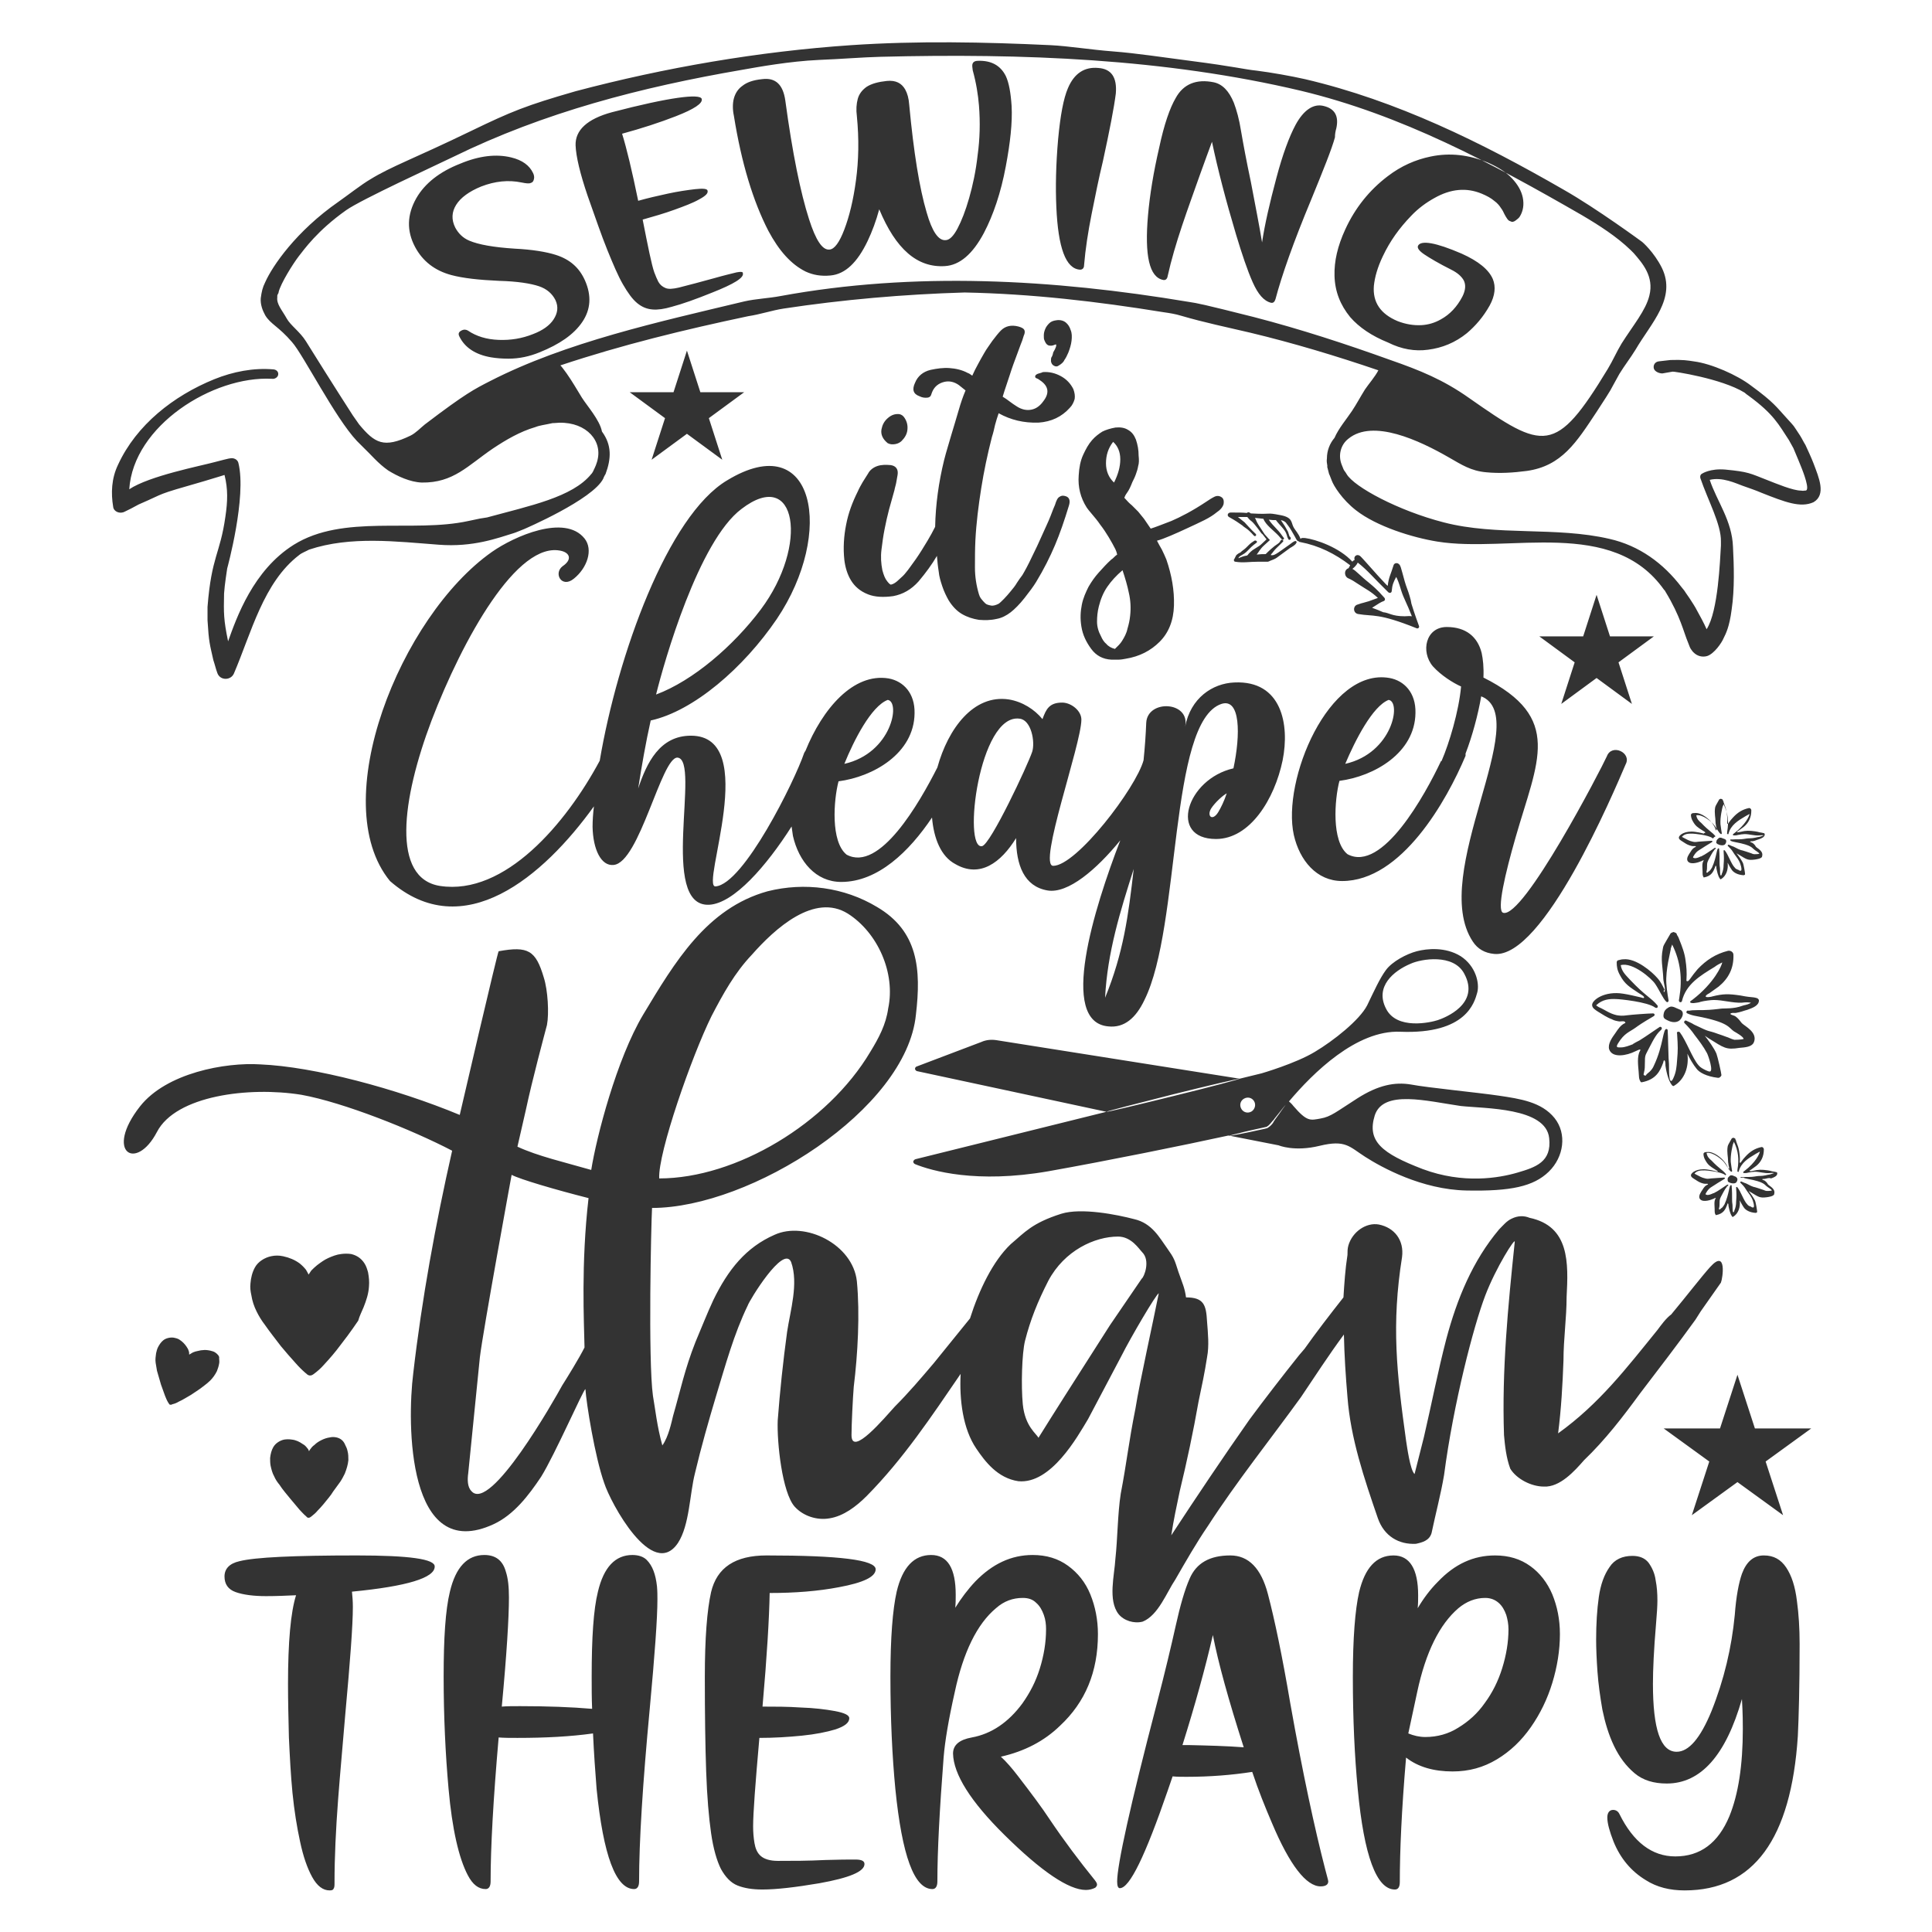 <?xml version="1.0" encoding="utf-8"?>
<!-- Generator: Adobe Illustrator 18.0.0, SVG Export Plug-In . SVG Version: 6.00 Build 0)  -->
<!DOCTYPE svg PUBLIC "-//W3C//DTD SVG 1.1//EN" "http://www.w3.org/Graphics/SVG/1.1/DTD/svg11.dtd">
<svg version="1.1" id="Layer_1" xmlns="http://www.w3.org/2000/svg" xmlns:xlink="http://www.w3.org/1999/xlink" x="0px" y="0px"
	 viewBox="0 0 432 432" enable-background="new 0 0 432 432" xml:space="preserve">
<path fill="#333333" d="M196.2,104.2c0.9-0.3,1.9-0.3,3-0.2c1.2,0.2,1.7,1,1.5,2.2c-0.1,0.5-0.2,1.1-0.3,1.7
	c-0.1,0.6-0.3,1.1-0.4,1.7c-0.4,1.4-0.8,2.9-1.2,4.3c-0.4,1.5-0.7,2.9-1,4.4c-0.3,1.5-0.5,3-0.7,4.6c-0.2,1.6-0.1,3.1,0.2,4.6
	c0.3,1.1,0.6,1.9,1.1,2.5c0.4,0.5,0.7,0.8,0.9,0.7c0.5-0.1,1.1-0.5,1.7-1.1c0.7-0.6,1.2-1.1,1.5-1.5c0.7-0.8,1.4-1.9,2.3-3.1
	c0.9-1.3,1.7-2.6,2.6-4.1c0.6-1,1.2-2.1,1.7-3.1c0.1-5,0.8-10,2-14.9c0.5-2,1.1-3.8,1.6-5.6c0.5-1.7,1.1-3.6,1.7-5.7
	c0.4-1.4,0.9-2.9,1.5-4.3l-1.5-1.2c-1-0.7-2.1-1-3.3-0.7c-1.2,0.3-2.1,1-2.6,2.1c-0.1,0.2-0.2,0.5-0.3,0.8c-0.1,0.3-0.3,0.5-0.7,0.6
	c-0.7,0.1-1.3,0-1.9-0.3c-1.4-0.5-1.7-1.5-1-3c0.6-1.5,1.8-2.5,3.5-2.9c1.4-0.3,2.8-0.5,4.2-0.4c1.4,0.1,2.8,0.4,4.1,1.1
	c0.3,0.1,0.6,0.3,1,0.6c0.4-0.9,0.8-1.7,1.3-2.6c0.4-0.8,0.9-1.6,1.4-2.5c0.5-0.9,1.2-1.8,1.8-2.7c0.7-0.9,1.3-1.7,1.9-2.3
	c1-1,2.3-1.3,3.9-0.9c0.7,0.2,1.1,0.4,1.3,0.7c0.2,0.3,0.2,0.8-0.1,1.4c-0.2,0.7-0.4,1.3-0.7,2c-0.2,0.6-0.5,1.3-0.7,1.9
	c-0.6,1.6-1.2,3.2-1.7,4.8c-0.5,1.6-1.1,3.2-1.6,4.9c0.5,0.3,1.1,0.7,1.6,1.1c0.5,0.4,1,0.7,1.6,1.1c1.1,0.7,2.2,0.9,3.2,0.7
	c1.1-0.2,2-0.9,2.7-1.9c1.4-1.8,1.2-3.4-0.8-4.7c-0.1-0.1-0.4-0.3-0.7-0.4c-0.3-0.1-0.4-0.3-0.3-0.6c0.1-0.2,0.4-0.4,0.8-0.5
	c0.4-0.1,0.7-0.2,0.9-0.3c1.4-0.1,2.7,0.2,4,0.9c1.3,0.7,2.2,1.7,2.8,2.9c0.3,0.8,0.4,1.5,0.3,2.2c-0.2,0.7-0.5,1.4-1.1,2
	c-1.8,2-4.1,3.1-7,3.3c-3.3,0.1-6.2-0.6-8.9-2.1c-0.3,0.9-0.6,1.8-0.8,2.6c-0.2,0.9-0.4,1.8-0.7,2.7c-1,3.9-1.8,7.7-2.4,11.5
	c-0.6,3.8-1.1,7.7-1.3,11.6c-0.1,2-0.1,4.1-0.1,6.1c0,2,0.3,4,0.9,6c0.1,0.3,0.2,0.6,0.5,1c0.3,0.4,0.6,0.7,0.9,1
	c0.3,0.3,0.8,0.4,1.3,0.5c0.5,0.1,1.1-0.1,1.7-0.4c0.3-0.2,0.7-0.6,1.2-1.1c0.5-0.5,1-1.1,1.5-1.7c0.5-0.6,1-1.2,1.4-1.9
	c0.4-0.6,0.8-1.2,1.2-1.7c0.6-1,1.3-2.3,2.1-4c0.8-1.6,1.6-3.3,2.3-4.9c0.7-1.6,1.4-3,1.9-4.3c0.5-1.3,0.8-2.1,1-2.5
	c0.3-1,0.6-1.6,1-1.8c0.4-0.3,0.8-0.3,1.2-0.2c1,0.2,1.3,1,0.9,2.2c-1,3.3-2,6.2-3.1,8.8c-1.1,2.6-2.5,5.4-4.2,8.2
	c-0.6,1-1.5,2.2-2.6,3.6c-1.1,1.4-2.2,2.5-3.1,3.2c-0.9,0.7-2,1.3-3.2,1.5c-1.3,0.3-2.6,0.3-3.9,0.2c-1.3-0.2-2.6-0.6-3.8-1.3
	c-1.2-0.7-2.2-1.8-3-3.1c-0.5-0.9-1-1.9-1.4-3.1c-0.4-1.2-0.7-2.2-0.8-3.3c-0.2-1.2-0.3-2.3-0.4-3.5c-1.1,1.9-2.5,3.8-4.1,5.7
	c-1.6,1.8-3.5,2.9-5.7,3.3c-2.2,0.3-4.1,0.2-5.6-0.4c-1.8-0.7-3-1.8-3.8-3.1c-0.8-1.3-1.3-2.9-1.5-4.6c-0.3-2.7-0.1-5.4,0.4-7.9
	c0.5-2.6,1.4-5,2.6-7.4c0.3-0.7,0.7-1.4,1.1-2.1c0.4-0.6,0.8-1.3,1.2-1.9C194.5,105.1,195.3,104.5,196.2,104.2z M200.2,99.3
	c0.6-0.1,1.1-0.4,1.4-0.7c0.7-0.7,1.2-1.5,1.3-2.5c0.1-1-0.1-1.8-0.6-2.6c-0.3-0.5-0.7-0.8-1.2-0.9c-1-0.1-1.8,0.2-2.6,0.9
	c-0.8,0.7-1.2,1.5-1.4,2.5c-0.2,1.2,0.3,2.2,1.4,3.1C199.1,99.4,199.6,99.4,200.2,99.3z M235.1,79.9c-0.1,0.2-0.1,0.5-0.1,0.9
	c0.1,0.5,0.3,0.8,0.7,1c0.4,0.2,0.7,0.2,1.1-0.1c0.5-0.3,1-0.7,1.2-1.2c0.3-0.4,0.6-1,0.9-1.7c0.3-0.8,0.6-1.7,0.7-2.6
	c0.1-0.9,0.1-1.7-0.2-2.4c-0.2-0.7-0.6-1.3-1.1-1.7c-0.5-0.4-1.2-0.6-2-0.5c-0.8,0.1-1.3,0.3-1.7,0.7c-0.4,0.4-0.7,0.8-0.9,1.3
	c-0.2,0.5-0.3,0.9-0.3,1.4c0,0.4,0,0.8,0.1,1c0.2,0.5,0.4,0.9,0.7,1.1c0.3,0.2,0.5,0.2,0.8,0.2c0.3,0,0.6-0.1,1.1-0.3
	c0.2,0.2,0,0.8-0.6,1.8C235.4,79.4,235.2,79.8,235.1,79.9z M252,110.2c-0.3,0.4-0.5,0.8-0.6,1.1c0.6,0.7,1.2,1.3,1.7,1.7
	c0.5,0.5,1,1,1.4,1.4c0.4,0.5,0.8,1,1.3,1.6c0.4,0.6,0.9,1.3,1.5,2.2c1-0.3,2.5-0.9,4.6-1.7c2.1-0.9,4.8-2.3,7.8-4.3
	c0.6-0.4,1.2-0.8,1.8-1.1c0.6-0.3,1.2-0.3,1.8,0.2c0.3,0.3,0.4,0.7,0.3,1.4c-0.2,0.7-0.7,1.3-1.6,1.9c-0.6,0.5-1.5,1.1-2.7,1.7
	c-1.2,0.6-2.5,1.2-3.8,1.8c-1.3,0.6-2.6,1.2-3.8,1.7c-1.2,0.5-2.2,0.9-3,1.1c0.3,0.6,0.7,1.3,1.1,2c0.4,0.8,0.7,1.5,1,2.2
	c1.2,3.5,1.8,6.9,1.7,10.3c-0.1,3.4-1.2,6.1-3.2,8.1c-2,2-4.5,3.3-7.6,3.8c-0.5,0.1-1.1,0.2-1.6,0.2c-0.5,0-1,0-1.6,0
	c-1.9-0.1-3.4-0.9-4.5-2.4c-1.1-1.5-1.9-3.1-2.2-5c-0.3-1.8-0.2-3.4,0.1-4.9c0.3-1.5,0.9-2.8,1.5-4c0.7-1.2,1.4-2.2,2.3-3.2
	c0.9-1,1.8-2,2.8-2.9c0.2-0.1,0.4-0.3,0.6-0.5c0.2-0.2,0.4-0.4,0.7-0.6c-0.1-0.5-0.3-1-0.4-1.2c-0.4-0.8-0.9-1.7-1.5-2.7
	c-0.6-1-1.2-1.9-1.9-2.8c-0.6-0.9-1.3-1.7-1.8-2.3c-0.6-0.7-1-1.2-1.2-1.5c-1.4-2.2-2-4.6-1.8-7.2c0.1-1.8,0.4-3.3,1-4.6
	c0.6-1.3,1.2-2.4,2-3.3c0.7-0.8,1.5-1.4,2.3-1.9c0.8-0.4,1.8-0.7,2.9-0.9c1-0.1,2,0,2.8,0.5c0.9,0.5,1.4,1.2,1.8,2.2
	c0.4,1.2,0.6,2.3,0.6,3.6c0.1,0.9,0.1,1.7-0.1,2.3c-0.1,0.6-0.3,1.3-0.5,1.8c-0.2,0.6-0.5,1.2-0.8,1.8
	C252.8,108.8,252.5,109.5,252,110.2z M250.5,102.7c0-1.7-0.6-3-1.6-3.9c-1.1,1.4-1.6,3-1.6,4.8c0,1.7,0.6,3.2,1.8,4.3
	C250,106.1,250.5,104.4,250.5,102.7z M251,127.5c-1.4,1.2-2.5,2.4-3.4,3.7c-0.9,1.3-1.5,2.8-1.9,4.4c-0.3,1.2-0.4,2.3-0.4,3.4
	c0,1.1,0.3,2.2,0.9,3.3c0.3,0.7,0.7,1.3,1.2,1.7c0.4,0.5,1.1,0.9,1.9,1.1c0.3-0.3,0.6-0.6,0.9-0.9c0.3-0.3,0.5-0.6,0.7-0.9
	c0.5-0.8,1-1.7,1.2-2.7c0.3-1,0.5-1.9,0.6-2.9c0.2-1.8,0.1-3.5-0.3-5.2C252.1,131,251.6,129.3,251,127.5z M125.6,123.2
	c-9.9-2.5-22.2,19.9-29.1,37.9c-6.7,17.7-9,35.3,1.9,37c14.5,2.2,28.2-14,35.7-28c4-23.6,15.2-54.8,28.5-62.7
	c19.6-11.9,24.1,11.7,11.1,31c-7.4,10.9-18.6,20.6-28.2,22.7c-1.1,4.9-2,10.1-2.8,15.2c1.9-5.7,4.8-11.8,11.8-11.8
	c15.7,0,2,34,5.5,33.7c6.3-0.5,17.7-23.6,19.8-29.8c0.1-0.2,0.2-0.4,0.3-0.5c3.8-9.4,10.7-17.5,18.6-16.2c3.3,0.6,5.9,3.3,5.8,7.8
	c-0.1,9-9.3,14.2-17,15.2c-1.1,4.2-1.8,13.5,1.8,16.4c7.4,4,16.3-11.6,20.3-19.5c2.4-8.7,8.1-16.4,16-15.2c3,0.5,5.7,2.2,7.5,4.4
	c0.8-2.2,1.5-3.7,4.4-3.7c2,0,4.3,1.8,4.3,3.8c0,5.5-9.8,32.7-6.3,32.7c5.2,0,18.5-17.4,20.2-23.6c0.3-2.9,0.5-5.8,0.6-8.4
	c0.3-5.3,9.9-4.8,8.7,0.9c1.2-6.4,6.1-9.7,11-9.9c10.6-0.5,12.4,9.4,10.8,17.4c-1.8,8.7-7.3,17.6-14.9,17.6
	c-10.7,0-6.6-13.4,3.9-15.8c1.6-7.5,1.6-15.8-2.7-14.4c-11.8,4-9,49.7-17.2,66.2c-1.9,4-4.5,6.3-8.1,5.9c-11.1-1-3.2-26.3,2.7-41.6
	c-5.3,6.5-11.7,12-16.3,11.2c-5.2-0.9-7-5.7-7-11.7c-3.4,5.5-8.1,9-13.6,5.8c-3.2-1.7-4.8-5.7-5.2-10.4
	c-5.1,7.6-12.1,14.4-20.3,14.4c-5.7,0-9.5-4.6-10.8-10.3c-0.1-0.7-0.2-1.4-0.3-2.1c-5.6,8.8-12.9,17.2-18.4,17.5
	c-11.4,0.6-1.8-32.4-7.1-32.9c-3.6-0.2-8.5,23.5-14.3,24c-2.8,0.3-4.6-3.5-4.7-8.5c0-1.4,0.1-3,0.3-4.6
	c-11.3,15.7-29.2,31-45.6,16.7c-14.4-17.6,2.3-59.2,22.8-73.6c5-3.5,16.3-8.5,20.7-3c2,2.5,0.6,6.6-2.4,9c-2.7,2.2-4.6-1.2-2.5-2.8
	C127.9,125.2,127.5,123.7,125.6,123.2z M274.3,177.4c-0.8,0.4-2.6,2-3.5,3.4c-1,1.7,0.3,2.9,1.6,0.8
	C273,180.6,273.7,179.2,274.3,177.4z M253.5,194.3c-3,9.4-5.9,18.7-6.4,28.8C251.2,213.1,252.3,204.8,253.5,194.3z M219.6,189.2
	c1.9-0.4,10.2-18.1,11.2-21.1c0.7-2.2-0.2-7.1-2.8-7.4C218.9,159.4,215.2,190.1,219.6,189.2z M188.8,170.8
	c10.6-2.4,12.6-13.9,9.7-14.3C194.8,157.9,190.9,165.6,188.8,170.8z M146.7,155.3c8.3-3.1,17.3-10.9,23.4-19
	c10.8-14.4,8.1-32-4.3-22.5C156.2,121,148.5,148,146.7,155.3z M322.4,170c1.6-3.7,3.8-10.9,4.3-16.5c-1.8-0.8-4.5-2.5-6.3-4.5
	c-2.8-3.3-1.6-8.8,3.1-8.8c4.3,0,6.9,2.2,7.8,5.8c0.3,1.4,0.5,3.2,0.4,5.5c17.9,9,12.1,18.6,7.2,35.7c-2.3,8-4.3,16.4-2.8,16.9
	c4.5,1.4,21.9-32.1,23.2-35c1.1-2.9,5.6-0.8,4.2,1.8c-2.7,6.3-18.4,43.5-29.4,42.4c-2.1-0.2-3.7-1.1-4.8-2.8
	c-9.9-15,13.8-50.1,1.9-54.8c-0.7,4.1-2,8.9-3.5,12.8c0,0.2,0,0.3,0,0.5c-4.2,10-14.3,28-27.6,28c-5.7,0-9.5-4.6-10.8-10.3
	c-2.7-12.2,7.8-37.5,21.4-35.1c3.3,0.6,5.9,3.3,5.8,7.8c-0.1,9-9.3,14.2-17,15.2c-1.1,4.2-1.8,13.5,1.8,16.4
	c7.8,4.2,17.4-13.4,20.9-20.8C322.3,170.2,322.4,170.1,322.4,170z M300.8,170.8c10.6-2.4,12.6-13.9,9.7-14.3
	C306.9,157.9,303,165.6,300.8,170.8z M366.7,311.6c-3.8,5.2-7.8,10.4-12.5,14.9c-2.1,2.4-5.4,6.1-9,5.9c-2.8,0-6.1-1.7-7.5-4
	c-0.9-2.4-1.2-5.2-1.4-7.5c-0.5-14.6,0.9-28.8,2.4-43.2c0.2-1.2-4.2,5.7-6.6,12c-2.6,6.8-7.1,24.1-9.2,40.1c-0.7,4.2-1.9,8.7-2.8,13
	c-0.5,1.7-2.1,2.1-3.5,2.4c-3.8,0.2-7.1-1.7-8.5-5.7c-3.1-9-6.1-17.9-6.8-27.1c-0.4-4.7-0.7-9.3-0.8-14c-3.4,4.6-6.5,9.4-9.6,14
	c-6.8,9.4-14.4,18.9-20.8,28.8c-2.6,3.8-5,8-7.3,12c-1.9,2.8-3.8,8-7.3,9.4c-1.9,0.5-4.2-0.2-5.4-1.7c-2.4-3.1-0.9-8.7-0.7-12.3
	c0.5-4.5,0.5-10.1,1.2-14.6c1.4-7.3,1.7-11.1,3.3-19.1c0.9-5.7,4-19.6,5.2-25.7c-0.5,0-6.4,10.1-8.3,13.9c-2.4,4.5-5.2,9.9-7.5,14.2
	c-2.4,4-8.3,14.6-15.6,13.9c-4.7-0.7-7.5-4.5-9.4-7.3c-3-4.4-3.8-10.9-3.5-16.7c-6.5,9.5-12.8,19-21,27.3c-2.4,2.4-5.2,4.5-8.3,5
	c-2.8,0.5-5.9-0.5-7.8-2.6c-2.8-3.1-4-14.4-3.8-19.3c0.5-6.6,1.2-13.2,2.1-19.8c0.7-4.7,2.6-10.8,0.9-15.6c-1.7-4-9.4,8.7-9.7,9.7
	c-3.1,6.4-5,13.4-7.1,20.3c-1.7,5.7-3.3,11.3-4.7,17.2c-1.2,4.7-1.2,11.6-3.8,15.6c-5.7,8.5-15.1-9-16.5-13.4
	c-2.1-5.9-4-17.9-4.2-21c-0.5,0.2-6.8,14.6-9.9,19.6c-2.8,4.2-6.1,8.5-10.6,10.6C91,349.8,91,318.2,92.4,307.1
	c1.9-16.5,5-33.5,8.7-49.8c-9-4.7-24.3-10.8-33.7-12.5c-11.8-1.9-28.1,0.2-32.3,8.3c-4.7,9-11.8,4.5-3.8-5.7
	c5.9-7.5,19.1-9.9,26.9-9.4c12,0.5,30.4,5.4,44.6,11.3c0.2-0.9,8.5-36.6,8.7-36.6c6.6-1.2,8.3-0.2,10.1,5.9c0.9,2.8,1.2,8,0.7,10.6
	c-0.5,1.9-3.3,12.3-4.7,18.9l-1.9,8.3c4.5,2.1,10.6,3.5,16.5,5.2c1.2-7.5,5.7-24.8,11.6-34.7c7.1-11.8,14.2-23.8,27.8-27.6
	c8.3-2.1,17.2-0.9,24.5,3.5c9.2,5.4,9.9,13.9,8.7,24.1c-2.1,21.2-37,43.2-59,43.2c-0.2,3.3-0.9,34,0.2,42c0.5,2.8,0.9,6.8,2.1,11.1
	c1.4-1.9,2.1-5.4,2.4-6.6c1.7-5.9,2.6-10.4,5-16.5c1.4-3.3,2.6-6.4,4-9.4c3.3-6.8,7.3-11.8,13.7-14.6c6.8-3.1,17.5,2.1,18.4,10.4
	c0.7,7.3,0.2,16.3-0.7,23.6c-0.2,2.4-0.5,8.5-0.5,10.8c0,5,7.5-4,9.7-6.4c3.1-3.1,5.9-6.4,8.7-9.7c2.7-3.3,5.4-6.7,8.1-10
	c2-6.3,5.1-12.8,9.1-16.6c3.1-2.6,4.7-4.7,11.3-6.8c4.5-1.4,12.5,0.2,16.3,1.2c4,0.9,5.7,4.2,7.3,6.4c1.7,2.4,1.7,2.6,2.6,5.4
	c0.9,2.6,1.4,3.5,1.7,5.7c4,0,4.5,1.7,4.7,5.4c0.2,2.6,0.5,5.4,0,8c-0.5,3.3-1.2,6.6-1.9,9.9c-1.2,6.8-2.6,13.4-4.2,20
	c-0.7,3.3-1.4,6.6-1.9,9.9c5.7-8.7,11.6-17.5,17.5-25.9c3.1-4.2,7.5-9.9,11.1-14.4l1.2-1.4c2.4-3.4,5.7-7.7,8.7-11.5
	c0.2-3.2,0.4-6.3,0.9-9.5c0-0.7,0-1.4,0.2-2.1c0.9-3.1,4-5.2,6.8-4.7c3.5,0.7,5.7,3.5,5.2,7.3c-2.4,15.1-1.2,25.9,0.9,41
	c0.2,1.2,0.9,6.6,1.9,7.5l2.1-8.3c1.7-7.3,3.1-14.6,5-21.9c2.4-9,5.9-17.5,11.8-24.5c0.9-0.9,1.7-1.9,2.8-2.4c1.4-0.7,2.8-0.7,4-0.2
	c9,1.9,8.7,10.1,8.3,17.7c0,4.7-0.7,9.4-0.7,14.2c-0.2,5.4-0.5,10.8-1.2,16.3c9.2-6.6,15.3-14.6,22.2-23.1c0.9-1.2,1.9-2.6,3.1-3.5
	c3.5-4.2,6.8-8.5,8.7-10.6c3.8-4.2,2.8,2.6,2.4,3.5l-4.5,6.4l-1.2,1.9C375.2,300.5,370.9,306.1,366.7,311.6z M147.4,263.5
	c17.2,0,37.7-12.3,47.2-28.3c1.9-3.1,3.5-6.1,4-9.7c1.7-8-2.4-17-9-21.2c-7.5-4.7-16.3,3.3-21.5,9.2c-3.8,4-6.4,8.7-9,13.7
	C154.7,236.1,147.1,257.8,147.4,263.5z M131.6,267.9c-7.5-1.9-15.3-4.2-17.2-5.2c0,0-6.4,34.9-7.1,40.8l-2.6,25.9
	c-0.2,1.4-0.2,3.1,0.7,4c4.2,5,18.6-20.5,20.3-23.6c1.2-1.9,3.8-6.1,5-8.5C130.6,295.8,129.9,282.6,131.6,267.9z M255.4,280
	c-0.7-0.7-2.4-3.5-5.4-3.5c-5.2,0-12,3.1-15.6,9.9c-2.4,4.7-4,8.7-5.2,13.4c-0.7,2.8-0.9,10.1-0.5,14.2c0.5,5,3.1,6.6,3.5,7.5
	c3.8-6.1,6.8-10.8,16-25.2l7.1-10.4C255.8,285.6,257.3,281.9,255.4,280z M79.8,347.8c-14,0-22.8,0.4-26.3,1.3
	c-2.2,0.5-3.3,1.7-3.3,3.4c0,1.7,0.8,2.9,2.5,3.5c1.7,0.6,4,0.9,6.8,0.9c2.3,0,4.6-0.1,6.7-0.2c-1.2,3.8-1.8,10.4-1.8,19.9
	c0,3.7,0.1,7.7,0.2,11.9c0.2,4.2,0.4,8.3,0.8,12.4c0.4,4,1,7.7,1.7,10.9c0.7,3.3,1.6,5.9,2.7,7.9c1.1,2,2.4,3,3.9,3
	c0.5,0,0.8-0.1,0.9-0.4c0.2-0.3,0.2-0.7,0.2-1.3c0-5.8,0.3-12,0.8-18.6c0.5-6.6,1.1-12.9,1.6-19c1.1-12,1.7-20,1.7-24.1
	c0-1.3-0.1-2.4-0.2-3.4c12.4-1.2,18.5-3.1,18.5-5.6C97.3,348.6,91.5,347.8,79.8,347.8z M144.6,348.8c-0.7-0.7-1.8-1.1-3.2-1.1
	c-3.8,0-6.4,2.7-7.7,8.2c-1,4-1.4,10.3-1.4,19c0,2.5,0,4.9,0.1,7.2c-4.6-0.4-10-0.6-16.1-0.6c-1.6,0-2.9,0-4.1,0.1
	c1.1-11.7,1.6-19.9,1.6-24.4c0-2.4-0.2-4.3-0.7-5.8c-0.7-2.5-2.3-3.7-4.8-3.7c-3.8,0-6.4,2.7-7.7,8.2c-1,4.1-1.4,10.4-1.4,19
	c0,8.9,0.4,17.3,1.1,25.1c0.8,9,2.3,15.5,4.3,19.3c1.1,2.1,2.4,3.1,4,3.1c0.7,0,1.1-0.6,1.1-1.7c0-7.7,0.6-18.4,1.8-32.2
	c1.2,0.1,2.6,0.1,4.2,0.1c6.3,0,11.9-0.3,16.9-1c0.2,4.4,0.5,8.6,0.8,12.4c1.5,14.9,4.3,22.4,8.4,22.4c0.7,0,1.1-0.6,1.1-1.7
	c0-8.9,0.8-21.8,2.4-38.8c1.1-11.9,1.7-20,1.7-24.3c0-0.8,0-1.8-0.1-2.9C146.6,352,145.9,350.1,144.6,348.8z M171.4,347.8
	c-7,0-11.1,2.7-12.4,8.2c-0.9,4-1.4,10.3-1.4,19c0,8.4,0.1,15.4,0.3,21.1c0.2,5.7,0.6,10.3,1.1,13.8c0.5,3.5,1.3,6.2,2.2,8
	c1,1.8,2.2,3.1,3.7,3.7c1.5,0.6,3.3,0.9,5.6,0.9c3.1,0,7.4-0.5,12.7-1.4c6.7-1.2,10.1-2.6,10.1-4.3c0-0.7-0.7-1-2-1
	c-1.6,0-3.8,0-6.7,0.1c-3.9,0.2-7.4,0.2-10.7,0.2c-1.7,0-3-0.4-3.8-1.1c-0.8-0.7-1.2-1.7-1.4-2.9c-0.2-1.2-0.3-2.4-0.3-3.7
	c0-3,0.5-9.6,1.4-19.8c3.3,0,6.5-0.2,9.5-0.5c3-0.3,5.5-0.8,7.5-1.4c2.1-0.7,3.1-1.5,3.1-2.5c0-0.7-1.1-1.2-3.2-1.6
	c-2.2-0.4-4.7-0.7-7.7-0.8c-2.9-0.2-5.8-0.2-8.5-0.2c1-11.3,1.5-19.8,1.6-25.4c5.6,0,10.8-0.4,15.5-1.3c5.4-1,8.2-2.3,8.2-4
	C195.8,348.8,187.7,347.8,171.4,347.8z M245.5,365.4c0-3.2-0.6-6.2-1.7-8.9c-1.1-2.7-2.8-4.8-5-6.4c-2.2-1.6-4.8-2.4-7.9-2.4
	c-4.8,0-9,2-12.8,5.9c-1.7,1.8-3.2,3.8-4.5,5.9c0.1-1.1,0.1-2,0.1-2.9c0-5.9-1.8-8.9-5.5-8.9c-3.8,0-6.4,2.7-7.7,8.2
	c-0.9,4-1.4,10.3-1.4,19c0,9.4,0.4,17.8,1.1,25.1c1.5,14.9,4.2,22.4,8.3,22.4c0.7,0,1.1-0.6,1.1-1.7c0-6.9,0.5-16.1,1.4-27.8
	c0.3-3.6,1.1-8.4,2.5-14.6c1.9-8.9,5-15.2,9.2-18.7c1.8-1.6,3.8-2.3,6-2.3c1.2,0,2.2,0.3,3,1.1c0.8,0.7,1.3,1.6,1.7,2.7
	c0.4,1.1,0.5,2.2,0.5,3.2c0,3-0.5,5.9-1.4,8.8c-0.9,2.9-2.2,5.4-3.9,7.8c-3.1,4.2-6.9,6.8-11.3,7.6c-2.8,0.5-4.2,1.7-4.2,3.6
	c0.1,4.6,3.9,10.7,11.5,18.2c8.3,8.2,14.4,12.3,18.2,12.3c0.8,0,1.5-0.2,2.1-0.5c0.2-0.2,0.4-0.4,0.4-0.7c0-0.3-0.2-0.6-0.5-1
	c-3.4-4.2-6.8-8.7-10.1-13.6c-1.7-2.6-4.1-5.8-7.1-9.7c-1.3-1.7-2.6-3.2-3.8-4.3c5.3-1.2,9.7-3.5,13.2-6.9
	C242.7,380.6,245.5,373.8,245.5,365.4z M296.3,417.9c0.4,1.6,0.7,2.5,0.7,2.8c0,0.7-0.6,1.1-1.7,1.1c-3.2,0-6.9-4.7-10.9-14.2
	c-1.5-3.5-3-7.2-4.4-11.4c-4.5,0.7-9.4,1.1-14.7,1.1c-1.1,0-2.1,0-3.1-0.1l-1.1,3.2c-5,14.5-8.5,21.8-10.7,21.8
	c-0.4,0-0.6-0.5-0.6-1.5c0-3.7,2.9-16.9,8.8-39.5c1.9-7.3,3.3-13.2,4.3-17.7c1-4.5,2-8,3.1-10.5c1.5-3.5,4.5-5.2,9.1-5.2
	c4.1,0,6.9,2.9,8.4,8.6c1.5,5.7,3.2,13.8,5,24.4C291.3,396.6,294,409,296.3,417.9z M278.1,390.7c-3.4-10.6-5.7-18.9-6.9-25.1
	c-1.7,7.4-4,15.7-6.8,24.6h1.3C270,390.3,274.2,390.4,278.1,390.7z M347.1,356.5c1.1,2.7,1.7,5.6,1.7,8.9c0,3.6-0.6,7.3-1.7,10.9
	c-1.1,3.6-2.7,6.9-4.8,9.9c-2.1,3-4.6,5.4-7.6,7.2c-3,1.8-6.2,2.7-9.9,2.7c-4.2,0-7.7-1-10.4-3.1c-1,11.7-1.4,20.9-1.4,27.8
	c0,1.2-0.4,1.7-1.1,1.7c-4.1,0-6.9-7.5-8.3-22.4c-0.7-7.3-1.1-15.7-1.1-25.1c0-8.7,0.5-15,1.4-19c1.3-5.4,3.8-8.2,7.7-8.2
	c3.6,0,5.5,3,5.5,8.9c0,0.9,0,1.9-0.1,2.9c1.3-2.2,2.8-4.2,4.5-5.9c3.8-4,8-5.9,12.8-5.9c3.1,0,5.7,0.8,7.9,2.4
	C344.3,351.7,346,353.9,347.1,356.5z M337.3,364.3c0-1.1-0.2-2.2-0.5-3.2c-0.4-1.1-0.9-2-1.7-2.7c-0.8-0.7-1.8-1.1-3-1.1
	c-2.2,0-4.2,0.8-6,2.3c-4.2,3.6-7.3,9.8-9.2,18.7l-2,9.3c1.2,0.5,2.5,0.8,3.8,0.8c2.7,0,5.2-0.7,7.4-2.1c2.3-1.4,4.3-3.2,5.9-5.5
	c1.7-2.3,3-4.9,3.9-7.8S337.3,367.2,337.3,364.3z M399.4,350.5c-1.2-1.8-2.8-2.7-5-2.7c-2.3,0-3.9,1.4-4.9,4.1
	c-0.7,2-1.3,5.1-1.6,9.2c-0.7,7.3-2.4,14.5-5.2,21.5c-2.5,6.1-5.1,9.1-7.8,9.1c-3.6,0-5.3-5.1-5.3-15.2c0-3.1,0.2-7.6,0.7-13.5
	c0.2-2.3,0.3-4,0.3-5.1c0-1.6-0.1-3.1-0.4-4.6c-0.2-1.5-0.8-2.8-1.6-3.9c-0.8-1-2-1.5-3.6-1.5c-2.2,0-4,0.8-5.1,2.5
	c-1.2,1.7-2,3.9-2.4,6.7c-0.4,2.8-0.6,6-0.6,9.5c0,2,0.1,4.4,0.3,7.2c0.2,2.8,0.6,5.6,1.1,8.5c0.6,2.9,1.4,5.6,2.6,8.1
	c1.2,2.5,2.7,4.5,4.6,6.1c1.9,1.6,4.3,2.3,7.2,2.3c7.6,0,13.2-6.3,16.8-18.9c0.2,3.3,0.2,5.5,0.2,6.7c0,8.1-1,14.6-3,19.5
	c-2.5,6-6.5,9-12.1,9c-5.2,0-9.4-3.2-12.5-9.5c-0.3-0.6-0.8-0.9-1.4-0.9c-0.8,0-1.3,0.6-1.3,1.7c0,1.3,0.5,3.1,1.4,5.4
	c1.5,3.7,3.9,6.6,7.2,8.6c2.5,1.6,5.4,2.3,8.7,2.3c15.4,0,23.8-11.5,25.3-34.5c0.2-4.1,0.4-11,0.4-20.6c0-3.5-0.2-6.7-0.6-9.6
	C401.4,354.7,400.6,352.3,399.4,350.5z M405.5,112.3c-2.9,1.3-6.3,0-11.6-2.1c-1.4-0.6-2.9-1.1-4.3-1.6c-1.4-0.5-4.5-2-7.3-1.3
	c1.6,4.8,5,9.1,5.2,15c0.2,4,0.4,9.3-0.3,14c-0.5,3.9-1.3,5.4-1.8,6.4c-0.4,1-2.1,3.5-3.7,4c-1.1,0.3-2.2,0-3-0.8
	c-0.1-0.1-0.1-0.1-0.2-0.2c-0.1-0.1-0.2-0.3-0.3-0.4c-0.3-0.4-0.4-0.7-0.7-1.5c-1.1-2.6-1.7-5.9-5.1-11.5c0,0-0.2-0.4-0.3-0.4
	c-11.5-16.3-34.7-8.2-50.7-10.8c-5.6-0.9-13.6-3.4-18.2-7c-3.1-2.4-5-5.5-5.4-6.6c-1-2.7-0.3-0.3-1-3c0,0-0.1-0.2,0-0.2
	c0,0,0-0.1,0-0.1c-0.1-0.6-0.2-1.1-0.1-1.7c0-1.7,0.6-3.3,1.7-4.6c0.9-2.1,2.7-4.2,3.9-6c1-1.5,1.9-3.2,2.9-4.8
	c0.8-1.2,2.3-2.9,3-4.3c-9.4-3.2-19-6.1-28.6-8.4c-5.1-1.2-10.4-2.3-15.5-3.8c-1.3-0.4-2.6-0.6-4-0.8c-14.8-2.4-29.4-4.1-44.4-4.4
	c-13.6,0.4-27.3,1.6-40.5,3.6c-2.6,0.4-5.2,1.3-7.9,1.7c-14.2,3-28.2,6.4-42,11c0.4,0.4,0.8,1,1.4,1.8c1.2,1.7,2.3,3.6,3.4,5.4
	c1.2,1.9,4,5,4.5,7.6c2.2,3,2.1,6,0.8,9.5c-0.1,0.1-0.5,0.9-0.5,1c-2.3,4.7-17.7,11.3-17.7,11.3s-2.2,0.9-2.3,0.9
	c-3.6,1.1-9.1,3.2-16.8,2.6c-9.4-0.7-19.7-2-29,1.1c-0.7,0.4-1.6,0.7-2.2,1.2c-8,6.1-10.7,17.4-14.6,26.5c-0.7,1.6-3.1,1.6-3.7-0.1
	c-0.4-1.1-0.5-1.7-0.9-2.9c-0.8-3.6-1-3.9-1.3-8.9c0-1.2,0-1.8,0-3c0.9-11.4,2.8-11.7,4-20.2c0.5-3.4,0.6-6.1-0.2-9.3
	c0,0-1.9,0.6-4.6,1.4c-11.5,3.3-8.1,2.4-14.6,5.2c-1.7,0.9-1.8,1-3.1,1.6c-1.1,0.6-2.5,0-2.6-1.1c-0.5-3-0.4-6.3,1.1-9.4
	c4.1-8.9,12.4-15.4,21.5-19.1c4.2-1.7,8.8-2.6,13.3-2.2c0.7,0.1,1.1,0.6,1,1.2c-0.1,0.6-0.8,1-1.4,0.9c-13.2-0.7-31,10.5-31.9,24.7
	c4.5-3,15.9-5.2,19.2-6.1c3.4-0.9,3.3-0.8,3.3-0.8c0.8-0.2,1.7,0.2,1.9,1c1.9,7.6-2.5,23.6-2.5,23.6s-0.6,3.8-0.7,5.6
	c-0.1,4.4-0.1,5.9,0.9,10.7c1.9-5.3,5.6-15.9,14.7-21.6c11.1-6.9,26.6-2.6,39-5.3c2.7-0.6,2.9-0.6,4.2-0.8
	c9.5-2.6,19.1-4.5,23.3-9.7c0.1-0.1,0.2-0.2,0.3-0.4c0.1-0.2,0.2-0.3,0.3-0.6c0.2-0.4,0.7-1.4,0.9-2.6c0.8-4.5-3.4-8.5-9.8-7.8
	c-0.1,0-0.2,0-0.3,0c-1.8,0.4-2.9,0.5-3.9,0.9c-3.4,1-6.5,2.8-9.5,4.8c-5.6,3.8-8.8,7.7-15.9,7.6c-2.6-0.1-5.4-1.4-7.5-2.7
	c-2.3-1.6-3.8-3.5-5.7-5.3c-0.4-0.4-0.9-0.9-1.3-1.3c-4.9-5.2-12-19.3-14.5-22.1c-3-3.5-4.8-4-6-6c-0.6-1.1-1.1-2.4-1-3.8
	c0.2-1.5,0.4-2.4,1-3.6c1.6-3.6,6.9-11.4,16.4-18c2-1.4,5.2-3.9,7.1-5c4.7-2.9,9.7-4.6,22.5-10.8c9.1-4.4,12.3-5.7,23.4-8.9
	c20-5.3,41-8.9,61.6-10.3c14.8-1,29.8-0.7,44.6,0c4.1,0.2,8.8,1,14,1.4c5.2,0.4,11,1.3,17.2,2.1c10.1,1.3,12,1.9,14.9,2.2
	c3.2,0.4,7.7,1.2,10.8,1.9c20.5,4.8,39.4,14.1,57.8,24.7c7.4,4.2,17.6,11.7,17.6,11.7s2.6,2.2,4.4,5.8c3.3,6.8-2.4,12.3-5.9,18.3
	c-1.1,1.8-2.5,3.6-3.6,5.4c-2.7,4.8-1,2.2-5.1,8.5c-4.5,6.8-7.8,12.1-15.6,13.2c-3,0.4-6.1,0.6-9.1,0.3c-3.4-0.3-5.5-1.7-8.3-3.3
	c-6.6-3.8-17-8.7-22.5-4.2c-1.8,1.4-2.3,3.8-1.5,5.8c0.2,0.5,0.4,1,0.4,1c0.1,0.3,0.5,0.7,0.7,1.1c1.7,2.9,11.6,8.2,21.7,10.8
	c11.9,3.1,25.1,0.9,37.1,3.7c6.6,1.5,12,5.4,16.1,10.8c0.4,0.5,0.6,0.7,0.9,1.2c0.3,0.4,0.6,0.9,0.9,1.3c0.4,0.6,0.5,0.8,0.9,1.4
	c0.3,0.5,0.5,0.8,0.8,1.4c0.4,0.7,1.6,2.9,2.1,4.1c2.6-4,3-15.5,3.2-18.7c0-0.2,0-0.7,0-0.9c0.1-3.8-2.9-9.2-4.6-14.2
	c-0.1-0.4,0-0.8,0.4-1c0,0,1.8-1.2,5.2-0.9c5.2,0.5,5.4,0.8,9.5,2.4c1.8,0.7,5.6,2.3,7.4,2.3c0.2,0,0.5,0.1,0.7,0c0.1,0,0.2,0,0.3,0
	c0,0,0.1,0,0.2-0.1c0,0,0,0,0.1,0c0,0,0-0.1,0-0.1c0.5-0.9-1.3-5.2-1.3-5.2s-1-2.5-1.7-4.1c-0.4-0.7-0.6-1.1-1-1.8
	c-2.3-3.5-3.4-5.8-9-9.9c-0.4-0.3-0.6-0.4-0.9-0.7c-5.2-3.2-16.1-4.8-16.1-4.7c0,0-2.3,0.4-2.3,0.4c-0.7,0-1.7-0.4-1.9-1.1
	c-0.2-0.8,0.3-1.5,1.1-1.6c0,0,2.6-0.3,2.6-0.3c2.8-0.1,3.9,0.1,5.2,0.3c4,0.5,9.8,3.1,12.8,5.4c5.2,3.8,5.7,4.8,8.1,7.4
	c1.9,2.1,1.1,1.1,2.9,3.8c0.5,0.8,0.7,1.3,1.2,2.1c0.6,1.3,1.3,2.8,1.8,4.1C406.7,106.8,408.4,110.6,405.5,112.3z M310.9,80.5
	c6.6,2.3,11.8,4.4,17.6,8.5c16.7,11.7,19.3,12.8,31-6.5c1.1-1.8,2-3.9,3.1-5.7c2.6-4.1,5.4-7.4,6.2-10.7c1.1-4.3-1.6-7.3-3.5-9.5
	c-0.1-0.1-0.6-0.6-0.7-0.7c-3.1-3-7-5.5-10.9-7.8c-20.3-11.7-40.3-22.4-62.8-27.8c-30.4-7.2-62.2-8.4-94-7.6
	c-4.1,0.1-8.7,0.5-13.8,0.7c-6.6,0.3-13.7,1.6-17.1,2.2c-22.7,3.9-44.3,9.5-64.7,19.5c-3.9,1.9-20.5,9.5-23.9,11.9
	c-6.5,4.6-9.4,8.8-10.6,10.3c-1.3,1.7-4,6-4.5,8c0,0.2-0.1,0.4-0.2,0.5c0,0.1-0.1,0.2-0.1,0.3c0,0.2,0,0.2,0,0.4
	c-0.2,1.5,1.1,2.9,2.1,4.7c0.8,1.5,3,3,4.3,5.1c6.1,9.8,10.5,16.6,10.5,16.6s1.4,2,1.4,2c3.5,4.2,5.5,5.4,11.5,2.5
	c1.2-0.6,2.2-1.7,3.2-2.5c9.2-7,11.1-7.9,14.6-9.7c17-8.7,37.6-13.2,56.8-17.8c2.6-0.6,5.5-0.7,8.1-1.2c29.9-5.5,60.8-3.8,91.3,1.3
	c2,0.3,3.1,0.5,14.6,3.4C290.8,73.6,300.9,76.9,310.9,80.5z M135.3,106.1C135.3,106.1,135.3,106.1,135.3,106.1
	C135.4,106,135.4,106,135.3,106.1z M124.3,57c-2.2-0.7-5.3-1.2-9.2-1.4c-4.7-0.3-8.1-0.9-10.2-1.8c-1.4-0.6-2.4-1.6-3.1-2.9
	c-0.9-1.8-0.8-3.5,0.2-5.1c1-1.6,2.9-3,5.6-4.1c3.1-1.2,6.1-1.5,9-0.9c1,0.2,1.7,0.3,2.1,0.1c0.4-0.1,0.6-0.4,0.7-0.9
	c0.1-0.4,0-0.9-0.2-1.3c-0.8-1.7-2.4-2.9-4.9-3.5c-3.3-0.8-7.1-0.4-11.4,1.4c-4.6,1.8-7.9,4.4-9.8,7.7c-2.1,3.7-2.2,7.3-0.3,10.9
	c1.7,3.2,4.4,5.3,8.1,6.3c2.6,0.7,6.2,1.1,10.7,1.3c4.1,0.1,7.1,0.6,8.9,1.2c1.8,0.6,3,1.7,3.7,3.1c0.7,1.5,0.5,2.9-0.4,4.3
	c-0.9,1.4-2.5,2.5-4.6,3.3c-2.5,1-5,1.4-7.7,1.3c-2.7-0.1-5-0.8-6.9-2.1c-0.4-0.2-0.8-0.3-1.4,0c-0.6,0.3-0.8,0.7-0.5,1.3
	c1.2,2.5,3.6,4.1,7.1,4.7c1.2,0.2,2.5,0.3,3.9,0.3c2.4,0,4.7-0.5,6.9-1.4c4.5-1.8,7.7-4,9.6-6.8c1.9-2.8,2.1-5.9,0.6-9.3
	C129.5,59.8,127.4,58,124.3,57z M164.7,60.9c-1.2,0.3-2.9,0.7-5,1.3c-2.9,0.8-5.5,1.5-7.9,2.1c-1.3,0.3-2.3,0.4-3,0.1
	c-0.7-0.3-1.2-0.7-1.6-1.4c-0.3-0.6-0.6-1.3-0.9-2.1c-0.6-1.7-1.4-5.7-2.6-11.8c2.5-0.7,4.9-1.4,7.1-2.2c2.2-0.8,4.1-1.5,5.5-2.3
	c1.5-0.8,2.1-1.4,1.9-2c-0.1-0.4-1-0.5-2.8-0.3c-1.7,0.2-3.8,0.5-6.1,1c-2.3,0.5-4.5,1-6.6,1.6c-1.4-6.8-2.6-11.8-3.6-15
	c4.4-1.2,8.4-2.5,12-3.9c4.1-1.6,6.1-2.9,5.8-3.9c-0.4-1.2-7.1-0.4-20.1,3c-5.5,1.5-8.2,4-8.1,7.4c0.1,2.5,1,6.3,2.7,11.3
	c1.7,4.8,3.1,8.9,4.4,12.1c1.3,3.2,2.4,5.8,3.5,7.7c1.1,1.9,2.1,3.3,3.2,4.2c1.1,0.9,2.2,1.3,3.4,1.4c1.2,0.1,2.6-0.1,4.3-0.6
	c2.3-0.6,5.4-1.7,9.1-3.2c4.8-1.9,7.1-3.3,6.8-4.3C166.2,60.8,165.7,60.7,164.7,60.9z M224.9,17c-1.2-2.4-3.3-3.5-6.2-3.4
	c-0.9,0-1.3,0.4-1.3,1.1c0,0.4,0.1,0.7,0.1,1c0.8,2.9,1.2,5.5,1.4,7.9c0.3,3.8,0.2,7.5-0.3,11.1c-0.4,3.6-1.1,6.8-1.9,9.6
	c-0.8,2.8-1.7,5.1-2.6,6.8c-0.9,1.7-1.8,2.6-2.7,2.6c-1.6,0.1-3-2-4.2-6.2c-1.6-5.4-2.9-13.4-3.9-24.1c-0.1-1.4-0.4-2.5-0.9-3.4
	c-0.8-1.4-2.1-2.1-4.1-1.9c-1.9,0.2-3.4,0.6-4.5,1.3c-1,0.7-1.7,1.6-2,2.7c-0.3,1.1-0.4,2.4-0.2,3.9c0.5,5.1,0.4,9.9-0.2,14.3
	c-0.6,4.5-1.5,8.1-2.6,11c-1.1,2.9-2.2,4.4-3.3,4.5c-1.6,0.2-3.1-2.1-4.6-6.8c-1.9-5.9-3.7-14.7-5.3-26.5c-0.5-3.6-2.2-5.2-5.2-4.8
	c-2,0.2-3.4,0.7-4.4,1.5c-1,0.7-1.6,1.7-1.9,2.8c-0.3,1.1-0.3,2.5,0,3.9c1.7,10.6,4.3,19.1,7.7,25.7c2.4,4.5,5.1,7.5,8.3,9.1
	c1.7,0.8,3.5,1.1,5.6,0.9c3.3-0.3,6-2.9,8.3-7.7c1-2.1,1.9-4.5,2.6-7.1c3.7,8.9,8.5,13.1,14.7,12.7c3.3-0.2,6.2-2.7,8.7-7.4
	c2.1-4,3.8-9,4.9-14.9c1-5.3,1.5-9.8,1.3-13.5C226,20.7,225.6,18.5,224.9,17z M245.6,15.2c-3.1-0.3-5.4,1.2-6.8,4.5
	c-1,2.3-1.7,6.1-2.2,11.4c-0.5,5.7-0.6,10.8-0.4,15.2c0.4,9.1,2.1,13.8,5.3,14c0.5,0,0.9-0.3,0.9-1c0.3-3.6,0.9-7.5,1.7-11.5
	c0.8-4,1.6-8,2.5-11.7c1.5-6.9,2.5-12,2.9-15.2C249.8,17.3,248.5,15.4,245.6,15.2z M298.8,28.7c0.6-2.7-0.3-4.4-2.8-5
	c-2.3-0.6-4.5,0.9-6.3,4.2c-1.4,2.6-2.9,6.6-4.3,11.9c-1.5,5.6-2.6,10.4-3.2,14.4c-0.6-3.7-1.5-8.2-2.5-13.5
	c-1-4.7-1.7-8.5-2.2-11.4c-0.4-2.6-1-4.7-1.6-6.3c-1.1-2.7-2.6-4.2-4.5-4.6c-3.9-0.8-6.8,0.4-8.5,3.5c-1.3,2.2-2.6,5.9-3.7,11.1
	c-1.3,5.6-2.1,10.6-2.5,15.1c-0.8,9.1,0.3,13.9,3.4,14.5c0.5,0.1,0.9-0.2,1-0.9c0.8-3.6,1.9-7.3,3.2-11.2c1.3-3.9,2.7-7.7,4-11.4
	c1-2.8,1.9-5.2,2.7-7.4c1.3,6.2,3.1,13.1,5.4,20.8c1.3,4.3,2.5,7.9,3.7,10.6c1.2,2.7,2.5,4.2,4.1,4.6c0.5,0.1,0.8-0.2,1-0.8
	c1.4-5.3,4-12.7,8-22.3c2.7-6.6,4.6-11.3,5.3-13.9C298.5,30,298.6,29.4,298.8,28.7z M319.3,78.2c3.2-0.4,6.1-1.6,8.7-3.7
	c2-1.7,3.7-3.7,5.1-6.2c1.2-2.2,1.4-4.2,0.7-5.9c-0.9-2.1-3.2-4-7-5.7c-5.8-2.5-9-3-9.7-1.8c-0.3,0.5,0.2,1.2,1.4,2s3.2,2,6,3.4
	c1.4,0.7,2.3,1.5,2.8,2.4c0.5,1,0.4,2.2-0.3,3.6c-1.2,2.3-2.8,4-4.8,5.1c-1.4,0.8-2.8,1.2-4.3,1.3c-1.8,0.1-3.6-0.2-5.4-0.9
	c-3.8-1.6-5.6-4.2-5.3-7.9c0.2-1.9,0.8-4.1,2-6.6c1.6-3.4,3.7-6.3,6.3-9c1.6-1.7,3.4-3,5.2-4c3.7-2.1,7.2-2.4,10.6-1
	c1.2,0.5,2.1,1,2.8,1.6c0.7,0.5,1.2,1.1,1.5,1.6c0.4,0.5,0.6,1,0.8,1.4c0.2,0.4,0.4,0.7,0.6,1c0.2,0.3,0.4,0.5,0.8,0.6
	c0.3,0.2,0.7,0.1,1.1-0.2s0.8-0.6,1-1c0.7-1.2,0.9-2.6,0.6-4.1c-0.3-1.5-1.1-2.9-2.4-4.3c-1.3-1.4-3.1-2.5-5.3-3.5
	c-4.3-1.8-8.6-2.3-12.9-1.4c-3.4,0.7-6.6,2.1-9.6,4.4c-4.1,3.1-7.3,7.1-9.5,11.9c-1.7,3.7-2.5,7.1-2.4,10.4c0.1,3.5,1.3,6.5,3.5,9.2
	c2,2.3,4.8,4.2,8.5,5.7C313.4,78.1,316.4,78.6,319.3,78.2z M388.5,307.4l-3.9,12H372l10.2,7.4l-3.9,12l10.2-7.4l10.2,7.4l-3.9-12
	l10.2-7.4h-12.6L388.5,307.4z M357,133l-3,9.3h-9.8l7.9,5.8l-3,9.3l7.9-5.8l7.9,5.8l-3-9.3l7.9-5.8H360L357,133z M156.6,87.7l-3-9.3
	l-3,9.3h-9.8l7.9,5.8l-3,9.3l7.9-5.8l7.9,5.8l-3-9.3l7.9-5.8H156.6z M302.4,125.6c0.1-0.2,0.3-0.3,0.5-0.4c-0.3-0.8,0.5-1.4,1.2-0.9
	c0.5,0.4,4.1,4.6,5.2,5.7c0.1,0.1,0.8,0.9,1,1c0.2-1.9,0.7-2.6,1.3-4.6c0.1-0.4,0.6-0.6,1-0.4c0.6,0.3,0.6,0.8,1.5,4
	c0.3,1.1,0.8,2.2,1.1,3.3c0.2,0.6,0.3,1.1,0.4,1.7c0.7,2.3,1.7,5,1.7,5c0.1,0.3-0.2,0.6-0.5,0.5c-8.7-3.5-9.7-2.6-13.1-3.2
	c-1.2-0.2-1.2-1.8-0.2-2.1c0.4-0.1,0.8-0.3,1.3-0.4c1.8-0.5,0.5-0.1,3.3-1.1c-1.6-1.5-2.6-1.9-4.4-3.1c-1.9-1.3-2.2-1.2-2-1.2
	c-1.1-0.3-1.3-1.8-0.3-2.3c0,0,0.1,0,0.1,0c0.2-0.3,0,0,0.4-0.7c-3.4-2.6-7-4.4-11.2-5.2c-0.2,0-0.3-0.1-0.3-0.2
	c-0.3,0.2-0.7-0.7-0.8-0.9c-1.3-2.3-1.3-2.2-1.9-3c-0.3-0.5-0.8-0.7-1.3-0.8c1.1,1.6,0.8,1.2,1.6,2.6c0.1,0.2,0.3,1.1,0.4,1.1
	c0.2,0.1,0.2,0.2,0.2,0.5c0,0,0,0,0,0c0,0.2-0.4,0.3-0.5,0.1c-0.4-0.7-0.2-0.6-0.5-1.3c-0.3-0.9-1.5-1.9-2.3-3c-0.6,0-0.9,0-1.6-0.1
	c1,1.5,2,2.1,3,3.6c0.2,0.3,0.1,0.1,0.3,0.4c0.2,0.2,0.1,0.3,0,0.4c-0.3,0.3-0.8-0.5-1.1-0.8c-1-1.1-2.9-2.4-3.4-3.8
	c-0.7-0.1-1.2-0.1-1.9-0.2c0.5,0.8-0.1,0.3,2,3.4c0.1,0.2,0.2,0.3,0.3,0.4c0,0,0.8,0.9,0.8,0.9c0.2,0.1,0.3,0.3,0.1,0.4
	c0,0,0,0-1.1,1c-1,0.9-1.2,1.5-1.7,2.1c0.9-0.1,1.4-0.1,2-0.1c0,0,0,0,0.1-0.1c0.1-0.1,0.2-0.1,0.2-0.2c0,0,0,0,0,0c0,0,0,0,0,0
	c0,0,0,0,0,0c0,0,0,0,0,0h0c0.6-0.6,1.1-1,1.7-1.5c1.3-0.9,1-0.7,1.4-1.3c0.2-0.3,0.7,0,0.5,0.3c0,0-0.1,0.1-0.5,0.5
	c-1.2,1.2-1.1,1-1.8,1.9c-0.1,0.2-0.3,0.3-0.4,0.5c0,0,0,0.1-0.1,0.1c0.8,0.2,1.1-0.1,4.2-2.3c0.3-0.2,1.2-1,1.5-0.8
	c0.1,0.1,0.2,0.2,0.1,0.3c-0.1,0.5-1.2,1.1-1.4,1.2c-1,0.7-2,1.5-3,2.2c-0.4,0.3-1,0.5-1.5,0.7c-0.2,0.1-0.4,0.2-0.5,0.2
	c-0.3,0-0.6,0-0.9,0c-0.4,0-0.8,0-1.2,0c-2.1,0-3.4,0.3-5.2,0c-0.2,0-0.3-0.2-0.3-0.4c0-0.1,0-0.1,0.1-0.2c0.4-0.8,0,0,0.3-0.6
	c0.1-0.3,0.4-0.5,0.7-0.7c0.1,0,0.6-0.3,0.6-0.4c0.5-0.4,0.7-0.5,1.1-0.9c0.2-0.2,0.4-0.4,0.5-0.5c0.4-0.4,0.8-0.7,1.3-1
	c0.2-0.1,0.4,0,0.5,0.1c0.1,0.1,0.1,0.3-0.1,0.4c-0.4,0.3-0.8,0.6-1.1,0.9c-1.2,1.2-1.2,1.3-2.1,1.8c-0.7,0.4-0.6,0.4-0.8,0.7
	c0.1,0,0.2,0,0.3-0.1c0.6-0.2,0.6-0.3,1.7-0.5c0,0,0-0.1,0.1-0.1c0,0,0,0,0,0c0,0,0,0,0,0c0.3-0.5,1.1-1.1,1.1-1.1
	c0.2-0.1,0.9-0.6,1.1-0.7c0.7-0.4,0.7-0.5,2-1.7c0,0,0,0,0,0c0,0-0.3-0.4-0.7-0.9c-0.1-0.1-0.2-0.3-0.4-0.4
	c-2.8-3.8-1.9-2.1-3.2-3.7c-0.5,0-1.9,0-2.1,0c0.3,0.2,1.2,1,1.5,1.2c0,0,1.5,1.7,2.5,2.6c0.1,0.1,0.1,0.3,0,0.4
	c-0.1,0.1-0.3,0.1-0.4,0c0,0,0,0,0,0c-1.6-1.8-2-1.7-2.6-2.3c-1-0.7-1.4-1-3-1.9c-0.5-0.3-0.3-1,0.4-1c1.7,0,2.7,0,3.6,0.1
	c0.2-0.2,0.4-0.2,0.6-0.1c0,0,0.1,0.1,0.3,0.2c0,0,0,0,0,0c5.2,0.3,3.1-0.3,6.7,0.4c2.6,0.5,2.3,1.6,2.8,2.6
	c0.4,0.8,1.2,1.5,1.6,2.7c0.2-0.3,0.6-0.2,1-0.2C294.2,120.6,299.5,122.4,302.4,125.6z M302.4,127.2c0.8,0.4,1.8,1.6,3.7,3.1
	c2.3,1.9,2.7,2.6,3.4,3.3c0.3,0.3,0.2,0.7-0.1,0.8c-0.6,0.2-1.2,0.6-2.6,1.5c1.1,0.4,1.6,0.6,2.5,1c1.3,0.1,1.9,0.9,4.8,0.9
	c0.4,0,1.1-0.1,1.6,0c-1.2-3.1-1.8-3.9-2.4-5.8c-0.5-1.7-0.8-2.4-1.1-3c-0.6,1.1-0.9,1.8-1,3.1c0,0.5-0.5,0.6-0.8,0.3
	c-3.4-3.3-4.4-4.7-6.8-6.6C303.3,126.4,302.9,126.8,302.4,127.2z M75.2,321.4c-0.5-0.1-1-0.1-1.4,0c-0.7,0.1-1.3,0.3-1.9,0.6
	c-0.6,0.3-1.1,0.6-1.6,1.1c-0.3,0.2-0.6,0.5-0.8,0.8c-0.2,0.2-0.3,0.4-0.4,0.6c0,0,0,0,0,0.1c0,0,0,0,0-0.1
	c-0.1-0.3-0.2-0.5-0.4-0.7c-0.3-0.4-0.6-0.7-1-0.9c-0.7-0.5-1.5-0.9-2.4-1c-0.6-0.1-1.2-0.1-1.8,0c-0.9,0.2-1.9,0.8-2.4,1.7
	c-0.4,0.7-0.6,1.5-0.7,2.4c0,0.6,0,1.1,0.1,1.7c0.2,0.9,0.4,1.7,0.8,2.4c0.3,0.7,0.7,1.3,1.2,1.9c0.7,1.1,1.6,2.1,2.4,3.1
	c0.7,0.8,1.4,1.7,2.1,2.5c0.5,0.5,0.9,1,1.4,1.4c0.1,0.1,0.2,0.2,0.3,0.3c0.2,0.1,0.4,0.1,0.6,0c0.1-0.1,0.2-0.1,0.3-0.2
	c0.5-0.4,1-0.8,1.4-1.3c0.9-0.9,1.7-1.9,2.5-2.9c0.4-0.5,0.7-0.9,1-1.4c0.5-0.7,1.1-1.5,1.6-2.2c0.4-0.6,0.7-1.2,1-1.8
	c0.4-1,0.7-2,0.8-3c0-0.7,0-1.4-0.2-2.1c-0.1-0.5-0.3-0.9-0.5-1.3C76.8,322.1,76.1,321.6,75.2,321.4z M48.1,302.4
	c-0.3-0.2-0.7-0.3-1.1-0.4c-0.5-0.1-1.1-0.2-1.7-0.1c-0.5,0-1,0.2-1.6,0.3c-0.3,0.1-0.6,0.2-0.9,0.4c-0.2,0.1-0.3,0.2-0.5,0.3
	c0,0,0,0,0,0c0,0,0,0,0-0.1c0-0.2,0-0.5-0.1-0.7c-0.1-0.4-0.3-0.7-0.5-1c-0.4-0.6-0.9-1.1-1.5-1.5c-0.4-0.3-0.9-0.4-1.4-0.5
	c-0.7-0.1-1.7,0.1-2.3,0.6c-0.5,0.4-0.9,1-1.2,1.6c-0.2,0.4-0.3,0.9-0.4,1.3c-0.1,0.7-0.2,1.4-0.1,2.1c0.1,0.6,0.2,1.2,0.3,1.8
	c0.3,1,0.6,2.1,0.9,3.1c0.3,0.8,0.6,1.7,0.9,2.5c0.2,0.5,0.4,1,0.7,1.5c0.1,0.1,0.1,0.2,0.2,0.3c0.1,0.2,0.2,0.2,0.4,0.2
	c0.1,0,0.2,0,0.3-0.1c0.5-0.1,1-0.3,1.5-0.6c0.9-0.4,1.8-1,2.7-1.5c0.4-0.3,0.8-0.5,1.2-0.8c0.6-0.4,1.2-0.8,1.8-1.3
	c0.4-0.3,0.9-0.7,1.3-1.1c0.6-0.6,1.1-1.3,1.5-2.1c0.2-0.5,0.4-1.1,0.5-1.7c0.1-0.4,0-0.8,0-1.2C49.1,303.3,48.7,302.8,48.1,302.4z
	 M81.3,292.3c0.6-1.5,1.1-3,1.2-4.6c0.1-1.1,0-2.1-0.2-3.2c-0.2-0.7-0.4-1.4-0.8-2c-0.7-1.1-1.7-1.8-3-2.1c-0.7-0.1-1.5-0.1-2.2,0
	c-1,0.1-2,0.5-2.9,0.9c-0.9,0.4-1.7,1-2.5,1.6c-0.5,0.4-0.9,0.8-1.3,1.2c-0.2,0.3-0.4,0.6-0.6,0.9c0,0,0,0,0,0.1c0,0,0-0.1,0-0.1
	c-0.2-0.4-0.4-0.8-0.6-1.1c-0.4-0.5-0.9-1-1.4-1.4c-1.1-0.8-2.3-1.3-3.7-1.6c-0.9-0.2-1.8-0.2-2.7,0c-1.4,0.3-2.9,1.2-3.6,2.5
	c-0.6,1.1-0.9,2.3-1,3.6c-0.1,0.9,0,1.7,0.2,2.6c0.2,1.3,0.6,2.5,1.2,3.7c0.5,1,1.1,2,1.8,2.9c1.1,1.6,2.4,3.2,3.6,4.8
	c1.1,1.3,2.1,2.5,3.3,3.8c0.7,0.8,1.4,1.5,2.2,2.2c0.2,0.1,0.3,0.3,0.5,0.4c0.3,0.2,0.6,0.2,0.9,0.1c0.2-0.1,0.4-0.2,0.5-0.3
	c0.8-0.6,1.5-1.2,2.2-2c1.3-1.4,2.6-2.9,3.7-4.4c0.5-0.7,1.1-1.4,1.6-2.1c0.8-1.1,1.6-2.2,2.4-3.4C80.4,294.2,80.9,293.3,81.3,292.3
	z M204.7,259.2l42.7-10.6l0,0c0.1,0.1,6.8-1.5,14.9-3.5c8.2-2,14.9-3.8,14.9-3.9h0l4.9-1.2c0,0,7.6-2.2,11.9-4.8
	c4.2-2.5,10-7.1,11.7-10.4c1.6-3.3,2.8-6,4.2-7.9c1.4-1.9,4.6-3.6,6.9-4.2c2.3-0.6,6.4-1,9.8,1.1c3.4,2.2,4.3,6.1,3.7,8.2
	c-0.6,2.1-2.4,9.3-17.2,8.7c-9.8-0.4-19.5,9.2-24.9,15.6l0,0l0,0c0,0-0.2,0.1-0.5,0.5c-0.3,0.3-0.7,0.8-1.1,1.3
	c-0.5,0.6-1,1.3-1.6,2c-0.1,0.2-0.3,0.4-0.5,0.6c-0.2,0.2-0.3,0.4-0.5,0.6l-0.1,0.1l-0.1,0.1c0,0,0,0-0.1,0.1c0,0,0,0-0.1,0.1
	c-0.1,0.1-0.2,0.1-0.3,0.2c-0.1,0.1-0.2,0.1-0.3,0.1c-0.1,0-0.3,0.1-0.4,0.1c-2.2,0.5-4.2,0.9-5.6,1.3c-1.4,0.3-2.3,0.6-2.3,0.6l0,0
	h0c0,0,0.9-0.1,2.4-0.4c1.5-0.3,3.5-0.7,5.7-1.2c0.1,0,0.3-0.1,0.4-0.1c0.1,0,0.3-0.1,0.4-0.2c0.1-0.1,0.3-0.2,0.4-0.3
	c0,0,0.1-0.1,0.1-0.1c0,0,0.1-0.1,0.1-0.1l0.1-0.1l0.1-0.1c0.2-0.2,0.3-0.4,0.4-0.6c0.1-0.2,0.3-0.4,0.4-0.6
	c0.6-0.8,1.1-1.5,1.5-2.1c0.9-1.2,1.4-1.9,1.4-1.9c0.4,0.3,0.8,0.7,1.1,1.1c3.1,3.6,3.8,3.2,6.1,2.8c2.3-0.4,3.5-1.5,8.2-4.5
	s8.4-3.7,12-3.1c3.6,0.7,15,1.8,19.7,2.5c4.7,0.7,9.5,1.4,12.4,5c2.8,3.5,2.1,8.7-1.3,12c-3.4,3.3-8.5,4.4-18.4,4.2
	c-10-0.2-19-5.2-22.6-7.5c-3.6-2.3-4.4-3.9-10.2-2.5c-5.7,1.4-9.2-0.1-9.2-0.1l-11.2-2.2c-10.1,2.2-26.8,5.6-40.3,8
	c-16.1,2.8-26.1-0.1-29.8-1.6c-0.2-0.1-0.4-0.3-0.4-0.6C204.3,259.5,204.4,259.3,204.7,259.2z M318.1,261.4c9.1,3.4,17.1,2,21.2,0.8
	c4.1-1.2,7.7-2.4,7.1-7.7c-0.7-6.9-14.4-6.6-19.8-7.2c-7.6-1.1-17.3-3.7-19.2,2.1C305.6,255.2,309,257.9,318.1,261.4z M309.9,225.5
	c2.4,4.9,10.1,3.1,11.6,2.6c1.5-0.5,9.6-3.6,5.9-10.4c-2.4-4.5-9.6-3.3-12-2.2C311.6,217.1,307.4,220.6,309.9,225.5z M280.4,246.2
	c-0.5-0.8-1.5-1-2.3-0.5c-0.8,0.5-1,1.5-0.5,2.3c0.5,0.8,1.5,1,2.3,0.5C280.6,248,280.9,247,280.4,246.2z M247.4,248.6L247.4,248.6
	c0-0.1,6.6-1.8,14.9-3.9c8-2,14.5-3.5,14.9-3.5l-54.3-8.6c-1.2-0.2-2.4-0.1-3.5,0.4l-14.5,5.5c-0.2,0.1-0.3,0.3-0.3,0.5
	c0,0.2,0.2,0.4,0.4,0.5L247.4,248.6z M372.2,221.7c0.2-0.5,0-1.2-0.1-1.7c-0.1-0.5-0.2-1-0.2-1.5c-0.1-2.2-0.6-3.9-0.1-6.3
	c0.1-0.8,0.2-0.8,1.7-3.4c0,0,0-0.2,0.7-0.4c0.7,0.2,0.7,0.4,0.7,0.4c0,0.1,0.2,0.5,0.3,0.6c0.1,0.2,0.2,0.4,0.3,0.7
	c0.6,1.5,1.2,3,1.4,4.7c0.2,1.3,0.3,2.7,0.2,4.2c0,0.2-0.1,0.4,0.2,0.4c0.3,0,0.4-0.3,0.6-0.5c0.4-0.6,1.1-1.5,1.7-2.2
	c1.9-2,4-3.4,6.8-4.1c0.6-0.1,1.2,0.3,1.2,0.9c0.1,3-1.1,5.3-3.3,7.1c-0.7,0.5-1.4,1-2.1,1.5c-0.2,0.1-0.8,0.4-0.8,0.7
	c0,0.3,1.3,0.1,1.5,0c2.4-0.6,3.6-0.6,6.3-0.2c1.1,0.2,1,0.2,1.8,0.3c1,0.1,1.3,0.1,1.9,0.3c0.2,0.1,0.4,0.3,0.4,0.5
	c0,1.2-1.5,1.7-2.6,2.1c-0.8,0.2-1.4,0.5-2.6,0.7c-0.3,0-1-0.1-1.2,0.2c0.2,0.3,0.8,0.3,1.2,0.6c0.8,0.6,1.1,1.2,1.4,1.5
	c0.7,0.7,3.5,2,2.7,4.2c0,0-0.1,0.1-0.1,0.2c-0.5,0.9-1.9,1-3.1,1.1c-3.1,0.5-3.5,0-6.9-2.1c-0.3-0.2-0.6-0.4-0.9-0.6
	c0.8,1,2.1,2.8,2.6,4c0.3,0.8,1.1,4.4,1.1,4.7c0,0,0-0.1,0,0.2c-0.1,0.2-0.4,0.5-0.6,0.5c-0.2,0-0.2,0-0.2,0
	c-2.5-0.3-4.2-1.2-4.8-2.1c-0.6-0.7-1.6-2.4-2-3.3c0.4,2.9-0.6,5.8-3,7.2c-0.1,0.1-0.3,0-0.4-0.1c-1-1.2-1.4-3.7-1.5-4.4
	c0-0.2,0-1.3-0.3-1.2c-0.1,0-0.2,0.4-0.2,0.5c-0.7,1.9-1.6,3.8-4.8,4.4c-0.2,0-0.3-0.1-0.3-0.2c-0.4-0.6-0.3-1.2-0.4-2.2
	c-0.1-1.3-0.4-3.4,0.3-4.6c0.1-0.2,0.2-0.4-0.2-0.3c-0.3,0.1-0.6,0.3-0.9,0.4c-1.8,0.9-5.1,1.6-5.8-0.5c-0.3-1.2,0.6-2.5,1.4-3.6
	c0.6-0.9,1.2-1.8,2.1-2.2c0.1-0.1,0.2,0,0.1-0.2c0-0.1-0.2-0.2-0.2-0.2c-0.3-0.1-0.7,0-1.1,0c-0.6-0.1-1.2-0.2-1.7-0.5
	c-1.1-0.4-2.1-1.1-3.1-1.7c-0.6-0.4-1.3-0.8-1.3-1.5c0-1.1,2.8-3.2,7-2.5c1.3,0.2,2.5,0.5,3.8,0.8c0.2,0,0.7,0.3,0.8,0.1
	c0.2-0.3-0.8-0.8-1.1-1c-2.1-1.4-3.2-2-4.3-4.1c-0.6-1.1-0.7-1.9-0.7-2.8c0-0.3,0.2-0.5,0.4-0.5c0.4-0.1,0.7-0.2,1.1-0.2
	c2.8-0.3,6.4,2.8,7.6,4.2c0.8,0.9,1.2,1.8,1.6,2.6C371.9,221.5,372,222.1,372.2,221.7z M370.1,220c-0.8-1.2-5-4.9-7.7-4.2
	c0.2,1.5,1.3,2.4,2.1,3.3c3.5,3.7,4.6,3.9,6.1,5.7c0.1,0.1,0.1,0.3,0,0.5c-0.1,0.1-0.3,0.1-0.5,0c-1.7-1.3-8-1.9-8.6-1.9
	c-1.7-0.1-3.2,0.1-4.5,1.3c-0.1,0.1-0.1,0.1-0.1,0.1c0.1,0.1,0.3,0.2,0.6,0.4c1.6,0.7,2.3,1.4,4,1.8c0.7,0.1,1.1,0.2,2.5,0
	c0.7-0.1,4.6-0.4,5.6-0.4c0.4,0,0.5,0.4,0.2,0.6c-2.9,1.7-3.4,2.1-4.1,2.6c-1.4,1-2.5,1.2-3.9,3.5c-0.6,1-0.1,0.9,0.7,0.9
	c0.8,0,1.8-0.4,2.6-0.7c0,0,0.1-0.1,0.1-0.1c2-1.2-0.2,0.4,5.8-3.7c0.3-0.3,0.8,0.1,0.5,0.5c-0.2,0.2-0.5,0.5-0.6,0.6
	c-1,1.1-1.8,2.9-2.5,4.2c-0.5,1-0.6,1-0.6,2.7c0,0.7,0,1.4-0.2,2.1c0,0.2-0.2,0.5,0,0.6c0.1,0.1,0.3,0.1,0.4,0.1
	c0.1-0.1,0.1-0.2,0.2-0.3c0.2-0.2,0.5-0.4,0.7-0.6c0.4-0.4,0.7-0.8,0.9-1.3c2.2-4.6,2-8.5,2.9-8.2c0.2,0.1,0.2,0.2,0.2,0.3
	c0.1,1.7,0.1,4,0.2,6.2c0.1,1.2,0.1,1.5,0.1,2.3c0,0.4,0,2.4,0.3,2.7c0.3,0.4,0.6-0.4,0.7-0.6c0.6-1.3,0.7-2.5,0.8-3.9
	c0.2-2.4,0.2-2.9,0-6c-0.1-0.1,0-0.4,0.2-0.4c0.1,0,0.3,0,0.4,0.1c1.5,2,2.8,5.8,4.2,7.4c0.4,0.5,1,0.8,1.6,1.1
	c0.3,0.1,0.6,0.3,0.9,0.3c0.9,0-0.3-3.5-0.6-4.1c-0.8-1.5-1.8-2.8-2.8-4.1c-0.6-0.9-1.4-1.8-2.2-2.6c-0.3-0.2,0-0.7,0.3-0.6
	c0.6,0.3,1.2,0.5,1.8,0.9c4.1,2,2.7,1.1,5.4,2.1c0.6,0.2,1.2,0.4,1.7,0.6c0.7,0.2,1.1,0.5,1.9,0.7c0.2,0,1.6,0,2.1-0.2
	c-0.2-0.6-1.7-1.4-2.2-1.7c-1.2-0.8-1-2-8.4-3.4c-0.6-0.1-1.4-0.3-2-0.6c-0.4-0.1-0.2-0.8,0.3-0.6c0,0,0,0,0.8-0.1
	c1.8-0.1,2.6,0.1,5.9-0.3c1.2-0.2,2,0,3.8-0.3c1-0.2,0.5-0.1,1.8-0.5c0.5-0.1,1.3-0.3,1.6-0.6c-0.8-0.1-1.1-0.1-2,0
	c-2.1,0.1-4.2-0.6-6.3-0.6c-0.6,0-2.2,0.2-2.9,0.4c-0.5,0.2-1,0.2-1.6,0.3c-0.2,0-0.5,0-0.7-0.1c-0.3-0.3,0.3-0.5,0.5-0.7
	c4.8-3.7,6.5-7.6,6.6-8.3c-0.6,0.3-1.2,0.6-1.7,1c-3.3,2-6.4,3.9-7.3,7.6c0,0.2-0.2,0.3-0.4,0.3c-0.2,0-0.3-0.3-0.3-0.4
	c0-0.2,0.1-0.4,0.1-0.6c0.7-4.2,0.3-8.1-1.6-11.9c-0.2,0.6-0.4,1.1-0.3,1c-0.1,0.7-1.2,4.7-1,7.7c0.1,1.7,0.5,3.8,0.5,3.8
	c0,0.3-0.2,0.5-0.5,0.3C371.9,223.4,371,221.3,370.1,220z M372.4,227.9c0.2,0.1,0.5,0.3,0.8,0.4c0.7,0.3,1.6,0.4,2.3-0.1
	c0.6-0.5,1.2-1.7,0.4-2.3c-0.3-0.2-0.7-0.3-1.1-0.5c-0.4-0.2-0.9-0.4-1.3-0.3c-0.4,0.1-0.6,0.3-0.9,0.5c-0.4,0.4-0.5,0.6-0.6,1.1
	C371.9,227.2,371.9,227.6,372.4,227.9z M381.3,186.2c0.1-0.1-0.4-0.4-0.6-0.5c-1.1-0.7-1.6-1-2.2-2.1c-0.3-0.5-0.4-1-0.4-1.4
	c0-0.1,0.1-0.2,0.2-0.3c0.2-0.1,0.4-0.1,0.6-0.1c1.5-0.2,3.3,1.4,3.9,2.2c0.4,0.5,0.6,0.9,0.8,1.4c0,0.1,0.1,0.4,0.2,0.2
	c0.1-0.2,0-0.6-0.1-0.9c0-0.3-0.1-0.5-0.1-0.8c0-1.1-0.3-2-0.1-3.3c0.1-0.4,0.1-0.4,0.9-1.8c0,0,0-0.1,0.4-0.2
	c0.3,0.1,0.4,0.2,0.4,0.2c0,0.1,0.1,0.3,0.1,0.3c0.1,0.1,0.1,0.2,0.1,0.3c0.3,0.8,0.6,1.5,0.7,2.4c0.1,0.7,0.2,1.4,0.1,2.2
	c0,0.1,0,0.2,0.1,0.2c0.2,0,0.2-0.2,0.3-0.3c0.2-0.3,0.6-0.8,0.9-1.1c1-1.1,2.1-1.8,3.5-2.1c0.3-0.1,0.6,0.2,0.6,0.5
	c0,1.6-0.6,2.8-1.7,3.7c-0.4,0.3-0.7,0.5-1.1,0.8c-0.1,0.1-0.4,0.2-0.4,0.3c0,0.2,0.7,0,0.8,0c1.2-0.3,1.9-0.3,3.3-0.1
	c0.6,0.1,0.5,0.1,0.9,0.2c0.5,0.1,0.7,0.1,1,0.2c0.1,0,0.2,0.1,0.2,0.3c0,0.6-0.8,0.9-1.4,1.1c-0.4,0.1-0.7,0.3-1.3,0.4
	c-0.2,0-0.5,0-0.6,0.1c0.1,0.1,0.4,0.2,0.6,0.3c0.4,0.3,0.6,0.6,0.7,0.8c0.3,0.4,1.8,1,1.4,2.2c0,0,0,0.1,0,0.1
	c-0.3,0.4-1,0.5-1.6,0.6c-1.6,0.2-1.8,0-3.6-1.1c-0.2-0.1-0.3-0.2-0.5-0.3c0.4,0.5,1.1,1.5,1.4,2.1c0.2,0.4,0.5,2.3,0.5,2.5
	c0,0,0,0,0,0.1c0,0.1-0.2,0.2-0.3,0.2c-0.1,0-0.1,0-0.1,0c-1.3-0.1-2.1-0.6-2.5-1.1c-0.3-0.4-0.8-1.3-1-1.7c0.2,1.5-0.3,3-1.5,3.7
	c-0.1,0-0.2,0-0.2-0.1c-0.5-0.6-0.7-1.9-0.8-2.3c0-0.1,0-0.7-0.2-0.6c0,0-0.1,0.2-0.1,0.3c-0.4,1-0.8,2-2.5,2.3
	c-0.1,0-0.1-0.1-0.1-0.1c-0.2-0.3-0.2-0.6-0.2-1.2c0-0.7-0.2-1.8,0.2-2.4c0.1-0.1,0.1-0.2-0.1-0.1c-0.2,0-0.3,0.2-0.5,0.2
	c-0.9,0.4-2.6,0.8-3-0.2c-0.2-0.6,0.3-1.3,0.7-1.9c0.3-0.5,0.6-0.9,1.1-1.1c0.1,0,0.1,0,0.1-0.1c0,0-0.1-0.1-0.1-0.1
	c-0.2,0-0.4,0-0.5,0c-0.3,0-0.6-0.1-0.9-0.2c-0.6-0.2-1.1-0.6-1.6-0.9c-0.3-0.2-0.7-0.4-0.7-0.8c0-0.6,1.4-1.6,3.6-1.3
	c0.7,0.1,1.3,0.2,2,0.4C381,186.2,381.2,186.3,381.3,186.2z M383.1,187.4c-0.1,0.1-0.2,0.1-0.2,0c-0.9-0.7-4.1-1-4.5-1
	c-0.9,0-1.7,0-2.3,0.7c0,0-0.1,0.1,0,0c0,0.1,0.2,0.1,0.3,0.2c0.8,0.4,1.2,0.7,2.1,0.9c0.4,0.1,0.6,0.1,1.3,0c0.4,0,2.4-0.2,2.9-0.2
	c0.2,0,0.3,0.2,0.1,0.3c-1.5,0.9-1.8,1.1-2.1,1.3c-0.7,0.5-1.3,0.6-2,1.8c-0.3,0.5,0,0.4,0.3,0.5c0.4,0,0.9-0.2,1.3-0.4
	c0,0,0.1,0,0.1,0c1-0.6-0.1,0.2,3-1.9c0.1-0.1,0.4,0.1,0.2,0.2c-0.1,0.1-0.3,0.2-0.3,0.3c-0.5,0.6-0.9,1.5-1.3,2.2
	c-0.2,0.5-0.3,0.5-0.3,1.4c0,0.4,0,0.7-0.1,1.1c0,0.1-0.1,0.2,0,0.3c0,0,0.1,0.1,0.2,0c0.1,0,0.1-0.1,0.1-0.1
	c0.1-0.1,0.3-0.2,0.4-0.3c0.2-0.2,0.3-0.4,0.5-0.7c1.1-2.4,1-4.4,1.5-4.3c0.1,0,0.1,0.1,0.1,0.2c0.1,0.9,0.1,2.1,0.1,3.2
	c0,0.6,0.1,0.8,0.1,1.2c0,0.2,0,1.2,0.1,1.4c0.2,0.2,0.3-0.2,0.3-0.3c0.3-0.7,0.4-1.3,0.4-2c0.1-1.3,0.1-1.5,0-3.1
	c0-0.1,0-0.2,0.1-0.2c0.1,0,0.1,0,0.2,0.1c0.8,1,1.4,3,2.2,3.8c0.2,0.3,0.5,0.4,0.8,0.5c0.1,0.1,0.3,0.2,0.5,0.2
	c0.5,0-0.1-1.8-0.3-2.1c-0.4-0.8-1-1.4-1.4-2.1c-0.3-0.5-0.7-0.9-1.1-1.3c-0.2-0.1,0-0.4,0.2-0.3c0.3,0.1,0.6,0.3,1,0.4
	c2.1,1.1,1.4,0.6,2.8,1.1c0.3,0.1,0.6,0.2,0.9,0.3c0.4,0.1,0.6,0.3,1,0.3c0.1,0,0.8,0,1.1-0.1c-0.1-0.3-0.9-0.7-1.1-0.9
	c-0.6-0.4-0.5-1-4.3-1.7c-0.3-0.1-0.7-0.1-1-0.3c-0.2-0.1-0.1-0.4,0.1-0.3c0,0,0,0,0.4,0c0.9-0.1,1.3,0.1,3-0.2c0.6-0.1,1.1,0,2-0.2
	c0.5-0.1,0.3-0.1,1-0.2c0.2-0.1,0.7-0.2,0.9-0.3c-0.4-0.1-0.6,0-1,0c-1.1,0.1-2.2-0.3-3.3-0.3c-0.3,0-1.1,0.1-1.5,0.2
	c-0.3,0.1-0.5,0.1-0.8,0.1c-0.1,0-0.3,0-0.3-0.1c-0.1-0.2,0.2-0.3,0.3-0.4c2.5-1.9,3.4-3.9,3.4-4.3c-0.3,0.2-0.6,0.3-0.9,0.5
	c-1.7,1-3.3,2-3.8,3.9c0,0.1-0.1,0.2-0.2,0.1c-0.1,0-0.2-0.2-0.1-0.2c0-0.1,0-0.2,0-0.3c0.4-2.2,0.2-4.2-0.8-6.2
	c-0.1,0.3-0.2,0.6-0.2,0.5c-0.1,0.4-0.6,2.4-0.5,4c0.1,0.9,0.3,2,0.3,2c0,0.2-0.1,0.2-0.2,0.2c-0.5-0.3-1-1.4-1.5-2
	c-0.4-0.6-2.6-2.5-4-2.2c0.1,0.8,0.6,1.3,1.1,1.7c1.8,1.9,2.4,2,3.2,3C383.2,187.2,383.2,187.3,383.1,187.4z M384,188.7
	c0.1,0.1,0.3,0.1,0.4,0.2c0.4,0.1,0.8,0.2,1.2,0c0.3-0.2,0.6-0.9,0.2-1.2c-0.2-0.1-0.4-0.2-0.5-0.2c-0.2-0.1-0.4-0.2-0.7-0.2
	c-0.2,0-0.3,0.1-0.5,0.3c-0.2,0.2-0.3,0.3-0.3,0.6C383.7,188.3,383.7,188.5,384,188.7z M394.6,263.6c-0.2,0-0.5,0-0.6,0.1
	c0.1,0.1,0.4,0.2,0.6,0.3c0.4,0.3,0.6,0.6,0.7,0.8c0.3,0.4,1.8,1,1.4,2.2c0,0,0,0.1,0,0.1c-0.3,0.4-1,0.5-1.6,0.6
	c-1.6,0.2-1.8,0-3.6-1.1c-0.2-0.1-0.3-0.2-0.5-0.3c0.4,0.5,1.1,1.5,1.4,2.1c0.2,0.4,0.5,2.3,0.5,2.5c0,0,0,0,0,0.1
	c0,0.1-0.2,0.2-0.3,0.2c-0.1,0-0.1,0-0.1,0c-1.3-0.1-2.1-0.6-2.5-1.1c-0.3-0.4-0.8-1.3-1-1.7c0.2,1.5-0.3,3-1.5,3.7
	c-0.1,0-0.2,0-0.2-0.1c-0.5-0.6-0.7-1.9-0.8-2.3c0-0.1,0-0.7-0.2-0.6c0,0-0.1,0.2-0.1,0.3c-0.4,1-0.8,2-2.5,2.3
	c-0.1,0-0.1-0.1-0.1-0.1c-0.2-0.3-0.2-0.6-0.2-1.2c0-0.7-0.2-1.8,0.2-2.4c0.1-0.1,0.1-0.2-0.1-0.1c-0.2,0-0.3,0.2-0.5,0.2
	c-0.9,0.4-2.6,0.8-3-0.2c-0.2-0.6,0.3-1.3,0.7-1.9c0.3-0.5,0.6-0.9,1.1-1.1c0.1,0,0.1,0,0.1-0.1c0,0-0.1-0.1-0.1-0.1
	c-0.2,0-0.4,0-0.5,0c-0.3,0-0.6-0.1-0.9-0.2c-0.6-0.2-1.1-0.6-1.6-0.9c-0.3-0.2-0.7-0.4-0.7-0.8c0-0.6,1.4-1.6,3.6-1.3
	c0.7,0.1,1.3,0.2,2,0.4c0.1,0,0.3,0.1,0.4,0.1c0.1-0.1-0.4-0.4-0.6-0.5c-1.1-0.7-1.6-1-2.2-2.1c-0.3-0.5-0.4-1-0.4-1.4
	c0-0.1,0.1-0.2,0.2-0.3c0.2-0.1,0.4-0.1,0.6-0.1c1.5-0.2,3.3,1.4,3.9,2.2c0.4,0.5,0.6,0.9,0.8,1.4c0,0.1,0.1,0.4,0.2,0.2
	c0.1-0.2,0-0.6-0.1-0.9c0-0.3-0.1-0.5-0.1-0.8c0-1.1-0.3-2-0.1-3.3c0.1-0.4,0.1-0.4,0.9-1.8c0,0,0-0.1,0.4-0.2
	c0.3,0.1,0.4,0.2,0.4,0.2c0,0.1,0.1,0.3,0.1,0.3c0.1,0.1,0.1,0.2,0.1,0.3c0.3,0.8,0.6,1.5,0.7,2.4c0.1,0.7,0.2,1.4,0.1,2.2
	c0,0.1,0,0.2,0.1,0.2c0.2,0,0.2-0.2,0.3-0.3c0.2-0.3,0.6-0.8,0.9-1.1c1-1.1,2.1-1.8,3.5-2.1c0.3-0.1,0.6,0.2,0.6,0.5
	c0,1.6-0.6,2.8-1.7,3.7c-0.4,0.3-0.7,0.5-1.1,0.8c-0.1,0.1-0.4,0.2-0.4,0.3c0,0.2,0.7,0,0.8,0c1.2-0.3,1.9-0.3,3.3-0.1
	c0.6,0.1,0.5,0.1,0.9,0.2c0.5,0.1,0.7,0.1,1,0.2c0.1,0,0.2,0.1,0.2,0.3c0,0.6-0.8,0.9-1.4,1.1C395.5,263.3,395.2,263.5,394.6,263.6z
	 M389.4,263.2c0,0,0,0,0.4,0c0.9-0.1,1.3,0.1,3-0.2c0.6-0.1,1.1,0,2-0.2c0.5-0.1,0.3-0.1,1-0.2c0.2-0.1,0.7-0.2,0.9-0.3
	c-0.4-0.1-0.6,0-1,0c-1.1,0.1-2.2-0.3-3.3-0.3c-0.3,0-1.1,0.1-1.5,0.2c-0.3,0.1-0.5,0.1-0.8,0.1c-0.1,0-0.3,0-0.3-0.1
	c-0.1-0.2,0.2-0.3,0.3-0.4c2.5-1.9,3.4-3.9,3.4-4.3c-0.3,0.2-0.6,0.3-0.9,0.5c-1.7,1-3.3,2-3.8,3.9c0,0.1-0.1,0.2-0.2,0.1
	c-0.1,0-0.2-0.2-0.1-0.2c0-0.1,0-0.2,0-0.3c0.4-2.2,0.2-4.2-0.8-6.2c-0.1,0.3-0.2,0.6-0.2,0.5c-0.1,0.4-0.6,2.4-0.5,4
	c0.1,0.9,0.3,2,0.3,2c0,0.2-0.1,0.2-0.2,0.2c-0.5-0.3-1-1.4-1.5-2c-0.4-0.6-2.6-2.5-4-2.2c0.1,0.8,0.6,1.3,1.1,1.7
	c1.8,1.9,2.4,2,3.2,3c0.1,0.1,0.1,0.2,0,0.2c-0.1,0.1-0.2,0.1-0.2,0c-0.9-0.7-4.1-1-4.5-1c-0.9,0-1.7,0-2.3,0.7c0,0-0.1,0.1,0,0
	c0,0.1,0.2,0.1,0.3,0.2c0.8,0.4,1.2,0.7,2.1,0.9c0.4,0.1,0.6,0.1,1.3,0c0.4,0,2.4-0.2,2.9-0.2c0.2,0,0.3,0.2,0.1,0.3
	c-1.5,0.9-1.8,1.1-2.1,1.3c-0.7,0.5-1.3,0.6-2,1.8c-0.3,0.5,0,0.4,0.3,0.5c0.4,0,0.9-0.2,1.3-0.4c0,0,0.1,0,0.1,0
	c1-0.6-0.1,0.2,3-1.9c0.1-0.1,0.4,0.1,0.2,0.2c-0.1,0.1-0.3,0.2-0.3,0.3c-0.5,0.6-0.9,1.5-1.3,2.2c-0.2,0.5-0.3,0.5-0.3,1.4
	c0,0.4,0,0.7-0.1,1.1c0,0.1-0.1,0.2,0,0.3c0,0,0.1,0.1,0.2,0c0.1,0,0.1-0.1,0.1-0.1c0.1-0.1,0.3-0.2,0.4-0.3
	c0.2-0.2,0.3-0.4,0.5-0.7c1.1-2.4,1-4.4,1.5-4.3c0.1,0,0.1,0.1,0.1,0.2c0.1,0.9,0.1,2.1,0.1,3.2c0,0.6,0.1,0.8,0.1,1.2
	c0,0.2,0,1.2,0.1,1.4c0.2,0.2,0.3-0.2,0.3-0.3c0.3-0.7,0.4-1.3,0.4-2c0.1-1.3,0.1-1.5,0-3.1c0-0.1,0-0.2,0.1-0.2
	c0.1,0,0.1,0,0.2,0.1c0.8,1,1.4,3,2.2,3.8c0.2,0.3,0.5,0.4,0.8,0.5c0.1,0.1,0.3,0.2,0.5,0.2c0.5,0-0.1-1.8-0.3-2.1
	c-0.4-0.8-1-1.4-1.4-2.1c-0.3-0.5-0.7-0.9-1.1-1.3c-0.2-0.1,0-0.4,0.2-0.3c0.3,0.1,0.6,0.3,1,0.4c2.1,1.1,1.4,0.6,2.8,1.1
	c0.3,0.1,0.6,0.2,0.9,0.3c0.4,0.1,0.6,0.3,1,0.3c0.1,0,0.8,0,1.1-0.1c-0.1-0.3-0.9-0.7-1.1-0.9c-0.6-0.4-0.5-1-4.3-1.7
	c-0.3-0.1-0.7-0.1-1-0.3C389,263.5,389.1,263.1,389.4,263.2z M387.8,263c-0.2-0.1-0.4-0.2-0.7-0.2c-0.2,0-0.3,0.1-0.5,0.3
	c-0.2,0.2-0.3,0.3-0.3,0.6c0,0.2,0,0.5,0.2,0.6c0.1,0.1,0.3,0.1,0.4,0.2c0.4,0.1,0.8,0.2,1.2,0c0.3-0.2,0.6-0.9,0.2-1.2
	C388.2,263.1,388,263.1,387.8,263z"/>
</svg>
